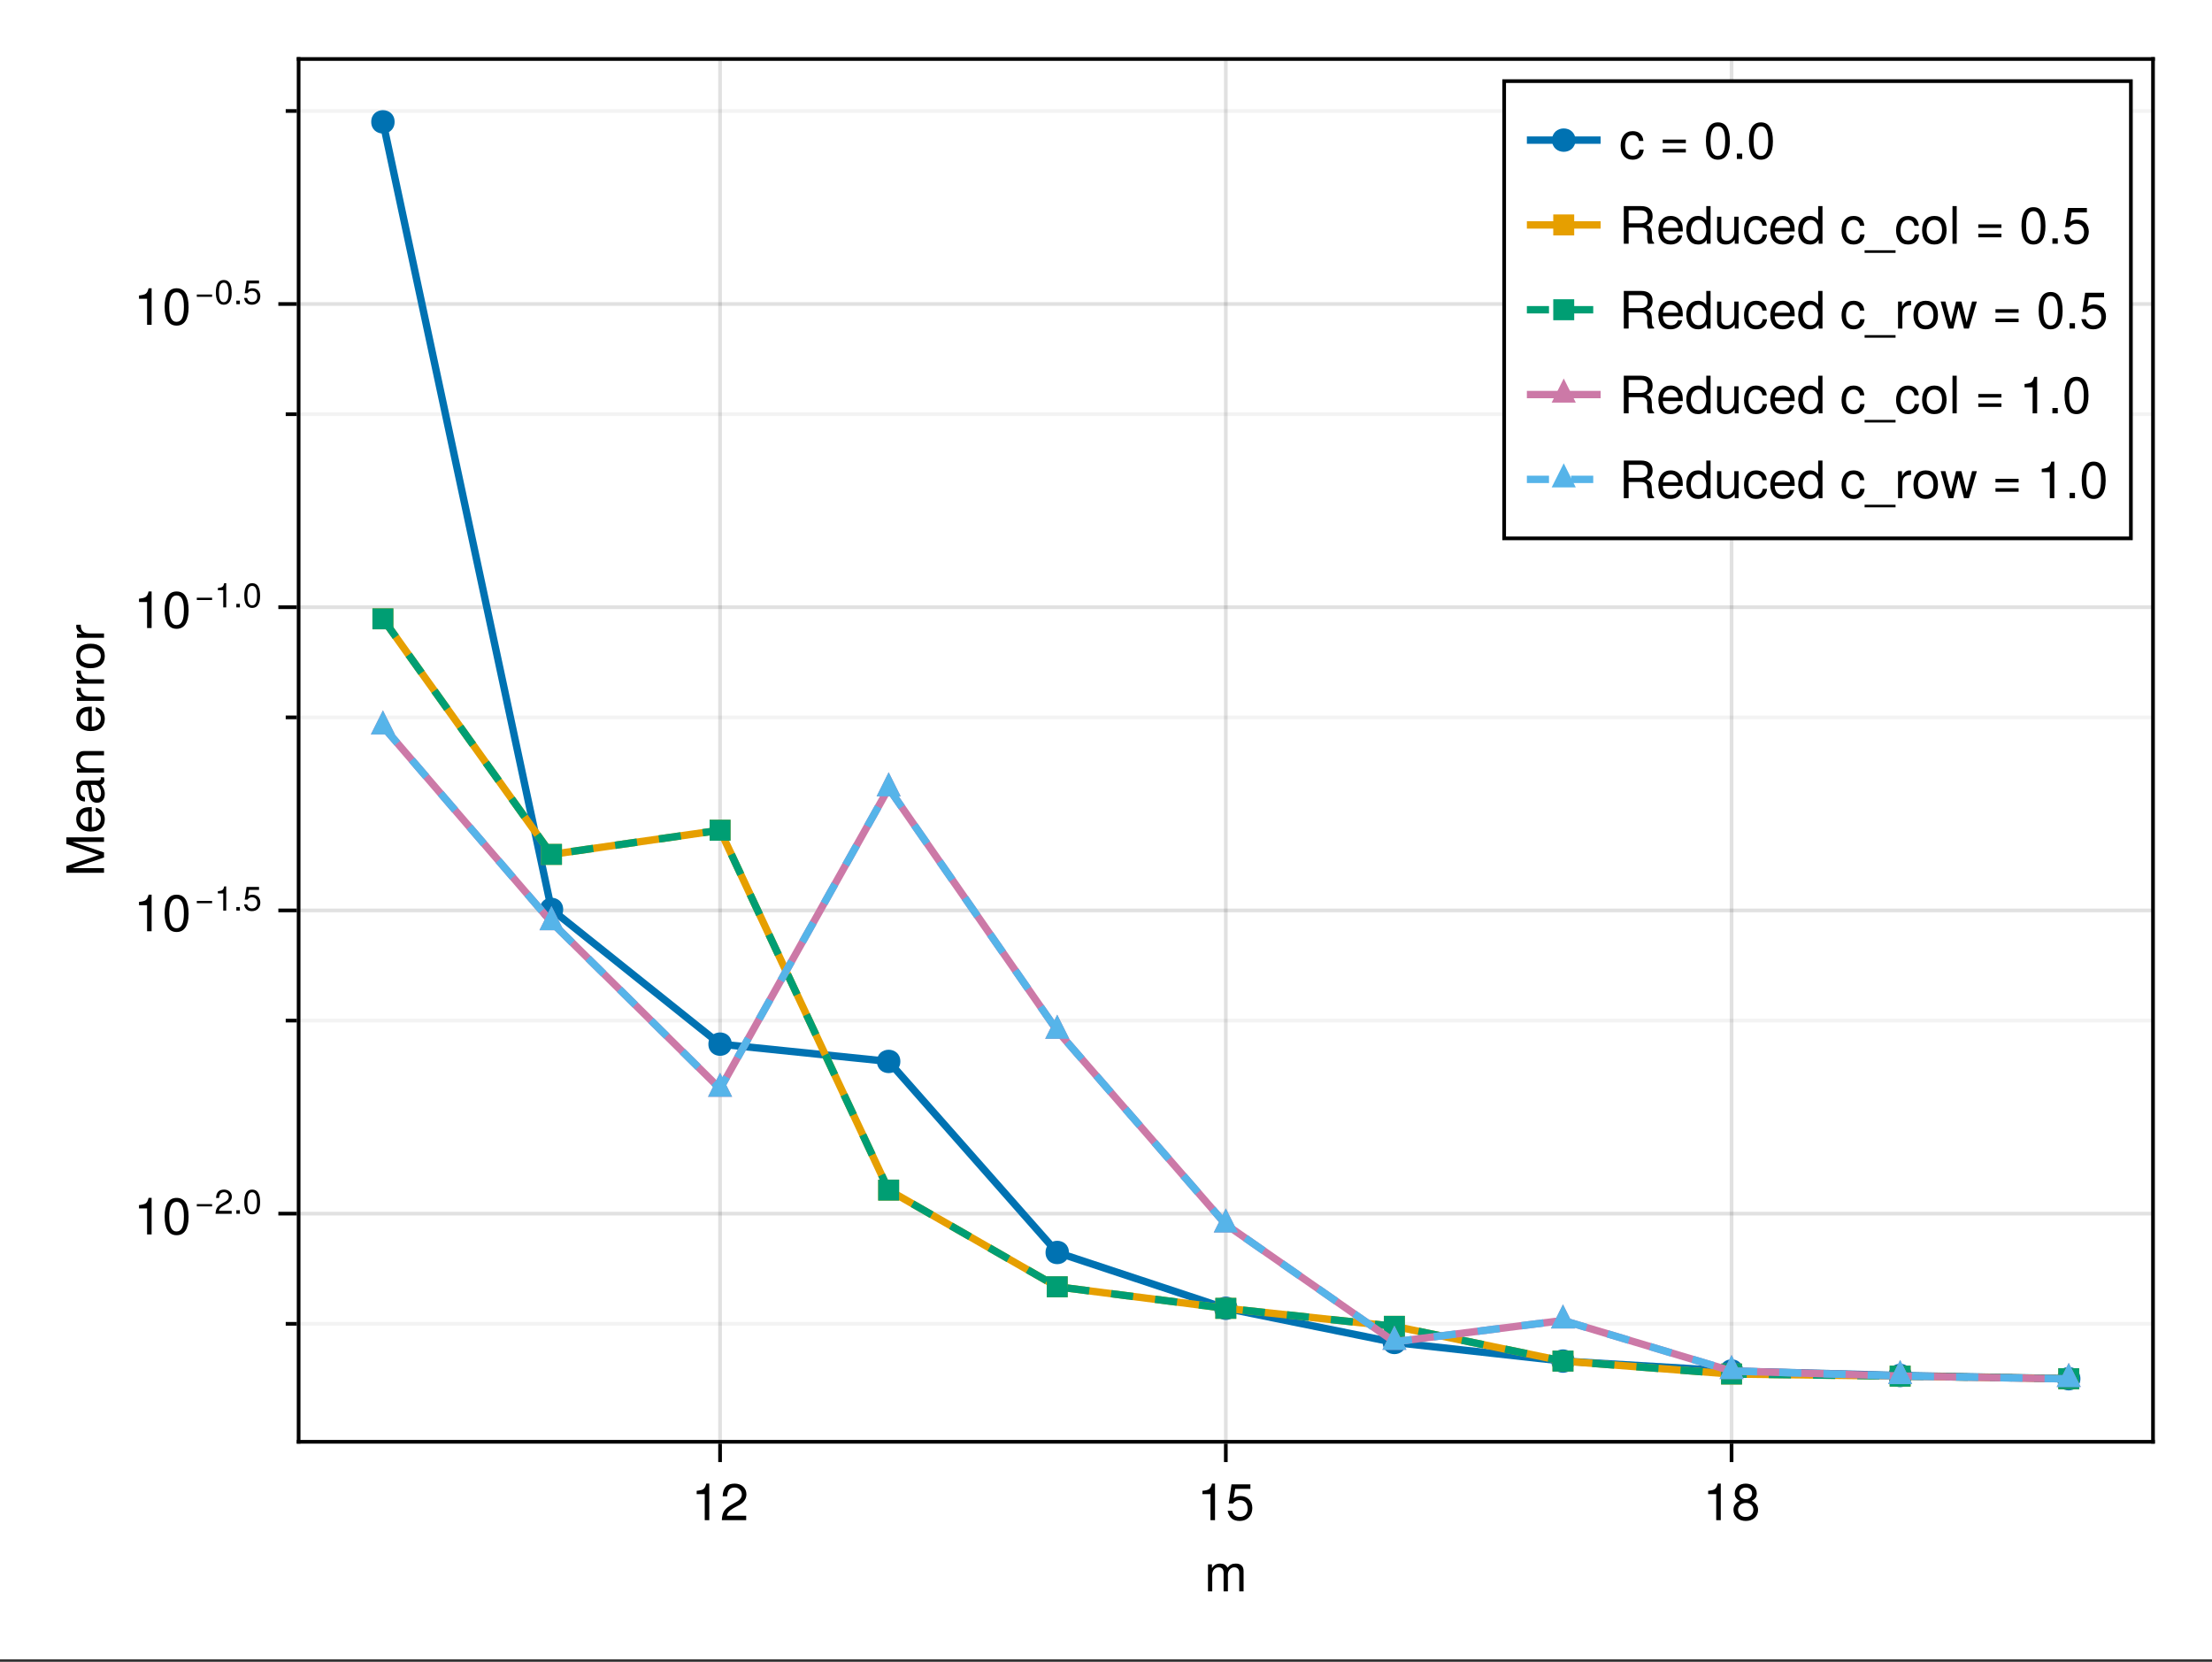 <?xml version="1.0" encoding="UTF-8"?>
<svg xmlns="http://www.w3.org/2000/svg" xmlns:xlink="http://www.w3.org/1999/xlink" width="450" height="338" viewBox="0 0 450 338">
<rect x="0" y="0" width="450" height="338" fill="#333333" stroke="none"/>
<defs>
<g>
<g id="glyph-0-0-a65d0a7f">
<path d="M 7.984 0 C 7.984 0 7.109 0 7.109 0 C 7.109 0 7.109 -3.797 7.109 -3.797 C 7.109 -4.484 6.734 -4.891 6.094 -4.891 C 5.391 -4.891 4.797 -4.25 4.797 -3.453 C 4.797 -3.453 4.797 0 4.797 0 C 4.797 0 3.922 0 3.922 0 C 3.922 0 3.922 -3.797 3.922 -3.797 C 3.922 -4.5 3.562 -4.891 2.906 -4.891 C 2.188 -4.891 1.609 -4.25 1.609 -3.453 C 1.609 -3.453 1.609 0 1.609 0 C 1.609 0 0.75 0 0.75 0 C 0.75 0 0.75 -5.5 0.75 -5.5 C 0.75 -5.5 1.547 -5.5 1.547 -5.5 C 1.547 -5.5 1.547 -4.719 1.547 -4.719 C 2.016 -5.391 2.5 -5.656 3.234 -5.656 C 3.953 -5.656 4.391 -5.406 4.719 -4.812 C 5.234 -5.438 5.672 -5.656 6.406 -5.656 C 7.438 -5.656 7.984 -5.109 7.984 -4.125 C 7.984 -4.125 7.984 0 7.984 0 Z M 7.984 0 "/>
</g>
<g id="glyph-0-1-a65d0a7f">
<path d="M 3.641 0 C 3.641 0 2.719 0 2.719 0 C 2.719 0 2.719 -5.297 2.719 -5.297 C 2.719 -5.297 1.078 -5.297 1.078 -5.297 C 1.078 -5.297 1.078 -5.969 1.078 -5.969 C 2.5 -6.141 2.703 -6.297 3.031 -7.438 C 3.031 -7.438 3.641 -7.438 3.641 -7.438 C 3.641 -7.438 3.641 0 3.641 0 Z M 3.641 0 "/>
</g>
<g id="glyph-0-2-a65d0a7f">
<path d="M 5.203 0 C 5.203 0 4.422 0 4.422 0 C 4.422 0 4.422 -0.812 4.422 -0.812 C 3.953 -0.125 3.422 0.156 2.672 0.156 C 1.188 0.156 0.266 -0.938 0.266 -2.797 C 0.266 -4.562 1.203 -5.656 2.641 -5.656 C 3.375 -5.656 3.953 -5.359 4.328 -4.812 C 4.328 -4.812 4.328 -7.656 4.328 -7.656 C 4.328 -7.656 5.203 -7.656 5.203 -7.656 C 5.203 -7.656 5.203 0 5.203 0 Z M 4.328 -2.734 C 4.328 -4 3.734 -4.844 2.781 -4.844 C 1.828 -4.844 1.188 -4.031 1.188 -2.75 C 1.188 -1.469 1.828 -0.656 2.797 -0.656 C 3.719 -0.656 4.328 -1.453 4.328 -2.734 Z M 4.328 -2.734 "/>
</g>
<g id="glyph-1-0-a65d0a7f">
<path d="M 3.641 0 C 3.641 0 2.719 0 2.719 0 C 2.719 0 2.719 -5.297 2.719 -5.297 C 2.719 -5.297 1.078 -5.297 1.078 -5.297 C 1.078 -5.297 1.078 -5.969 1.078 -5.969 C 2.5 -6.141 2.703 -6.297 3.031 -7.438 C 3.031 -7.438 3.641 -7.438 3.641 -7.438 C 3.641 -7.438 3.641 0 3.641 0 Z M 3.641 0 "/>
</g>
<g id="glyph-2-0-a65d0a7f">
<path d="M 5.359 -5.266 C 5.359 -4.344 4.828 -3.562 3.797 -3.016 C 3.797 -3.016 2.734 -2.453 2.734 -2.453 C 1.828 -1.906 1.484 -1.516 1.391 -0.906 C 1.391 -0.906 5.312 -0.906 5.312 -0.906 C 5.312 -0.906 5.312 0 5.312 0 C 5.312 0 0.359 0 0.359 0 C 0.438 -1.641 0.891 -2.344 2.453 -3.219 C 2.453 -3.219 3.406 -3.766 3.406 -3.766 C 4.078 -4.141 4.422 -4.656 4.422 -5.234 C 4.422 -6.031 3.797 -6.641 2.953 -6.641 C 2.031 -6.641 1.516 -6.109 1.453 -4.859 C 1.453 -4.859 0.531 -4.859 0.531 -4.859 C 0.578 -6.672 1.453 -7.438 2.984 -7.438 C 4.391 -7.438 5.359 -6.516 5.359 -5.266 Z M 5.359 -5.266 "/>
</g>
<g id="glyph-2-1-a65d0a7f">
<path d="M 5.391 -2.469 C 5.391 -0.891 4.344 0.156 2.828 0.156 C 1.516 0.156 0.672 -0.438 0.375 -1.906 C 0.375 -1.906 1.297 -1.906 1.297 -1.906 C 1.516 -1.078 2 -0.656 2.812 -0.656 C 3.828 -0.656 4.438 -1.266 4.438 -2.344 C 4.438 -3.438 3.812 -4.078 2.812 -4.078 C 2.234 -4.078 1.875 -3.906 1.453 -3.391 C 1.453 -3.391 0.594 -3.391 0.594 -3.391 C 0.594 -3.391 1.156 -7.281 1.156 -7.281 C 1.156 -7.281 5 -7.281 5 -7.281 C 5 -7.281 5 -6.375 5 -6.375 C 5 -6.375 1.906 -6.375 1.906 -6.375 C 1.906 -6.375 1.609 -4.453 1.609 -4.453 C 2.031 -4.766 2.453 -4.906 2.984 -4.906 C 4.406 -4.906 5.391 -3.938 5.391 -2.469 Z M 5.391 -2.469 "/>
</g>
<g id="glyph-2-2-a65d0a7f">
<path d="M 7.125 0 C 7.125 0 5.938 0 5.938 0 C 5.812 -0.312 5.719 -0.781 5.719 -1.25 C 5.719 -1.25 5.734 -1.938 5.734 -1.938 C 5.75 -2.875 5.328 -3.297 4.469 -3.297 C 4.469 -3.297 1.953 -3.297 1.953 -3.297 C 1.953 -3.297 1.953 0 1.953 0 C 1.953 0 0.969 0 0.969 0 C 0.969 0 0.969 -7.656 0.969 -7.656 C 0.969 -7.656 4.5 -7.656 4.5 -7.656 C 6 -7.656 6.828 -6.938 6.828 -5.609 C 6.828 -4.734 6.484 -4.203 5.625 -3.781 C 6.453 -3.422 6.641 -3.047 6.672 -1.781 C 6.672 -0.766 6.766 -0.5 7.125 -0.234 C 7.125 -0.234 7.125 0 7.125 0 Z M 5.812 -5.469 C 5.812 -6.328 5.406 -6.797 4.312 -6.797 C 4.312 -6.797 1.953 -6.797 1.953 -6.797 C 1.953 -6.797 1.953 -4.156 1.953 -4.156 C 1.953 -4.156 4.312 -4.156 4.312 -4.156 C 5.359 -4.156 5.812 -4.562 5.812 -5.469 Z M 5.812 -5.469 "/>
</g>
<g id="glyph-2-3-a65d0a7f">
<path d="M 5.062 0 C 5.062 0 4.281 0 4.281 0 C 4.281 0 4.281 -0.844 4.281 -0.844 C 3.766 -0.125 3.25 0.156 2.438 0.156 C 1.359 0.156 0.688 -0.438 0.688 -1.344 C 0.688 -1.344 0.688 -5.5 0.688 -5.5 C 0.688 -5.5 1.547 -5.5 1.547 -5.5 C 1.547 -5.5 1.547 -1.688 1.547 -1.688 C 1.547 -1.031 2 -0.609 2.688 -0.609 C 3.594 -0.609 4.188 -1.344 4.188 -2.469 C 4.188 -2.469 4.188 -5.5 4.188 -5.5 C 4.188 -5.5 5.062 -5.5 5.062 -5.5 C 5.062 -5.5 5.062 0 5.062 0 Z M 5.062 0 "/>
</g>
<g id="glyph-2-4-a65d0a7f">
</g>
<g id="glyph-2-5-a65d0a7f">
<path d="M 5.016 -1.891 C 4.906 -0.625 4.078 0.156 2.766 0.156 C 1.266 0.156 0.328 -0.922 0.328 -2.703 C 0.328 -4.531 1.297 -5.656 2.766 -5.656 C 4 -5.656 4.844 -5 4.953 -3.656 C 4.953 -3.656 4.062 -3.656 4.062 -3.656 C 3.953 -4.422 3.5 -4.844 2.766 -4.844 C 1.812 -4.844 1.234 -4.078 1.234 -2.703 C 1.234 -1.391 1.812 -0.656 2.781 -0.656 C 3.531 -0.656 3.984 -1.016 4.125 -1.891 C 4.125 -1.891 5.016 -1.891 5.016 -1.891 Z M 5.016 -1.891 "/>
</g>
<g id="glyph-2-6-a65d0a7f">
<path d="M 6.062 1.859 C 6.062 1.859 -0.234 1.859 -0.234 1.859 C -0.234 1.859 -0.234 1.328 -0.234 1.328 C -0.234 1.328 6.062 1.328 6.062 1.328 C 6.062 1.328 6.062 1.859 6.062 1.859 Z M 6.062 1.859 "/>
</g>
<g id="glyph-2-7-a65d0a7f">
<path d="M 5.359 -2.703 C 5.359 -0.906 4.406 0.156 2.859 0.156 C 1.297 0.156 0.375 -0.906 0.375 -2.75 C 0.375 -4.594 1.312 -5.656 2.859 -5.656 C 4.438 -5.656 5.359 -4.609 5.359 -2.703 Z M 4.438 -2.719 C 4.438 -4.078 3.859 -4.844 2.859 -4.844 C 1.891 -4.844 1.297 -4.078 1.297 -2.75 C 1.297 -1.422 1.891 -0.656 2.859 -0.656 C 3.828 -0.656 4.438 -1.422 4.438 -2.719 Z M 4.438 -2.719 "/>
</g>
<g id="glyph-2-8-a65d0a7f">
<path d="M 1.578 0 C 1.578 0 0.719 0 0.719 0 C 0.719 0 0.719 -7.656 0.719 -7.656 C 0.719 -7.656 1.578 -7.656 1.578 -7.656 C 1.578 -7.656 1.578 0 1.578 0 Z M 1.578 0 "/>
</g>
<g id="glyph-2-9-a65d0a7f">
<path d="M 5.422 -3.219 C 5.422 -3.219 0.719 -3.219 0.719 -3.219 C 0.719 -3.219 0.719 -3.938 0.719 -3.938 C 0.719 -3.938 5.422 -3.938 5.422 -3.938 C 5.422 -3.938 5.422 -3.219 5.422 -3.219 Z M 5.422 -1.312 C 5.422 -1.312 0.719 -1.312 0.719 -1.312 C 0.719 -1.312 0.719 -2.031 0.719 -2.031 C 0.719 -2.031 5.422 -2.031 5.422 -2.031 C 5.422 -2.031 5.422 -1.312 5.422 -1.312 Z M 5.422 -1.312 "/>
</g>
<g id="glyph-2-10-a65d0a7f">
<path d="M 5.328 -3.578 C 5.328 -1.141 4.469 0.156 2.891 0.156 C 1.297 0.156 0.453 -1.141 0.453 -3.641 C 0.453 -6.141 1.281 -7.438 2.891 -7.438 C 4.5 -7.438 5.328 -6.156 5.328 -3.578 Z M 4.375 -3.672 C 4.375 -5.656 3.891 -6.625 2.891 -6.625 C 1.891 -6.625 1.391 -5.672 1.391 -3.641 C 1.391 -1.594 1.891 -0.609 2.859 -0.609 C 3.891 -0.609 4.375 -1.547 4.375 -3.672 Z M 4.375 -3.672 "/>
</g>
<g id="glyph-2-11-a65d0a7f">
<path d="M 2 0 C 2 0 0.906 0 0.906 0 C 0.906 0 0.906 -1.094 0.906 -1.094 C 0.906 -1.094 2 -1.094 2 -1.094 C 2 -1.094 2 0 2 0 Z M 2 0 "/>
</g>
<g id="glyph-2-12-a65d0a7f">
<path d="M 3.641 0 C 3.641 0 2.719 0 2.719 0 C 2.719 0 2.719 -5.297 2.719 -5.297 C 2.719 -5.297 1.078 -5.297 1.078 -5.297 C 1.078 -5.297 1.078 -5.969 1.078 -5.969 C 2.5 -6.141 2.703 -6.297 3.031 -7.438 C 3.031 -7.438 3.641 -7.438 3.641 -7.438 C 3.641 -7.438 3.641 0 3.641 0 Z M 3.641 0 "/>
</g>
<g id="glyph-3-0-a65d0a7f">
<path d="M 5.391 -2.094 C 5.391 -0.75 4.359 0.156 2.891 0.156 C 1.422 0.156 0.391 -0.75 0.391 -2.109 C 0.391 -2.922 0.812 -3.5 1.656 -3.922 C 0.906 -4.391 0.656 -4.766 0.656 -5.453 C 0.656 -6.625 1.578 -7.438 2.891 -7.438 C 4.203 -7.438 5.125 -6.625 5.125 -5.453 C 5.125 -4.75 4.875 -4.375 4.109 -3.922 C 4.969 -3.5 5.391 -2.922 5.391 -2.094 Z M 4.172 -5.438 C 4.172 -6.156 3.672 -6.625 2.891 -6.625 C 2.109 -6.625 1.594 -6.156 1.594 -5.453 C 1.594 -4.75 2.109 -4.281 2.891 -4.281 C 3.672 -4.281 4.172 -4.75 4.172 -5.438 Z M 4.438 -2.094 C 4.438 -2.969 3.812 -3.5 2.891 -3.5 C 1.969 -3.5 1.328 -2.969 1.328 -2.094 C 1.328 -1.219 1.969 -0.656 2.859 -0.656 C 3.812 -0.656 4.438 -1.203 4.438 -2.094 Z M 4.438 -2.094 "/>
</g>
<g id="glyph-3-1-a65d0a7f">
<path d="M 5.391 -2.5 C 5.391 -2.5 1.328 -2.5 1.328 -2.5 C 1.359 -1.234 2.031 -0.656 2.953 -0.656 C 3.656 -0.656 4.141 -0.938 4.391 -1.672 C 4.391 -1.672 5.266 -1.672 5.266 -1.672 C 5.047 -0.562 4.172 0.156 2.922 0.156 C 1.375 0.156 0.422 -0.906 0.422 -2.719 C 0.422 -4.531 1.406 -5.656 2.938 -5.656 C 3.969 -5.656 4.812 -5.109 5.172 -4.203 C 5.328 -3.797 5.391 -3.297 5.391 -2.5 Z M 4.453 -3.281 C 4.453 -4.141 3.797 -4.844 2.922 -4.844 C 2.047 -4.844 1.422 -4.188 1.359 -3.219 C 1.359 -3.219 4.438 -3.219 4.438 -3.219 C 4.453 -3.234 4.453 -3.281 4.453 -3.281 Z M 4.453 -3.281 "/>
</g>
<g id="glyph-3-2-a65d0a7f">
<path d="M 5.016 -1.891 C 4.906 -0.625 4.078 0.156 2.766 0.156 C 1.266 0.156 0.328 -0.922 0.328 -2.703 C 0.328 -4.531 1.297 -5.656 2.766 -5.656 C 4 -5.656 4.844 -5 4.953 -3.656 C 4.953 -3.656 4.062 -3.656 4.062 -3.656 C 3.953 -4.422 3.5 -4.844 2.766 -4.844 C 1.812 -4.844 1.234 -4.078 1.234 -2.703 C 1.234 -1.391 1.812 -0.656 2.781 -0.656 C 3.531 -0.656 3.984 -1.016 4.125 -1.891 C 4.125 -1.891 5.016 -1.891 5.016 -1.891 Z M 5.016 -1.891 "/>
</g>
<g id="glyph-4-0-a65d0a7f">
<path d="M 0 -7.984 C 0 -7.984 0 -7.062 0 -7.062 C 0 -7.062 -6.422 -7.062 -6.422 -7.062 C -6.422 -7.062 0 -4.906 0 -4.906 C 0 -4.906 0 -3.891 0 -3.891 C 0 -3.891 -6.422 -1.719 -6.422 -1.719 C -6.422 -1.719 0 -1.719 0 -1.719 C 0 -1.719 0 -0.781 0 -0.781 C 0 -0.781 -7.656 -0.781 -7.656 -0.781 C -7.656 -0.781 -7.656 -2.141 -7.656 -2.141 C -7.656 -2.141 -0.984 -4.406 -0.984 -4.406 C -0.984 -4.406 -7.656 -6.641 -7.656 -6.641 C -7.656 -6.641 -7.656 -7.984 -7.656 -7.984 C -7.656 -7.984 0 -7.984 0 -7.984 Z M 0 -7.984 "/>
</g>
<g id="glyph-4-1-a65d0a7f">
<path d="M -2.703 -5.359 C -0.906 -5.359 0.156 -4.406 0.156 -2.859 C 0.156 -1.297 -0.906 -0.375 -2.75 -0.375 C -4.594 -0.375 -5.656 -1.312 -5.656 -2.859 C -5.656 -4.438 -4.609 -5.359 -2.703 -5.359 Z M -2.719 -4.438 C -4.078 -4.438 -4.844 -3.859 -4.844 -2.859 C -4.844 -1.891 -4.078 -1.297 -2.75 -1.297 C -1.422 -1.297 -0.656 -1.891 -0.656 -2.859 C -0.656 -3.828 -1.422 -4.438 -2.719 -4.438 Z M -2.719 -4.438 "/>
</g>
<g id="glyph-5-0-a65d0a7f">
<path d="M -2.5 -5.391 C -2.5 -5.391 -2.5 -1.328 -2.5 -1.328 C -1.234 -1.359 -0.656 -2.031 -0.656 -2.953 C -0.656 -3.656 -0.938 -4.141 -1.672 -4.391 C -1.672 -4.391 -1.672 -5.266 -1.672 -5.266 C -0.562 -5.047 0.156 -4.172 0.156 -2.922 C 0.156 -1.375 -0.906 -0.422 -2.719 -0.422 C -4.531 -0.422 -5.656 -1.406 -5.656 -2.938 C -5.656 -3.969 -5.109 -4.812 -4.203 -5.172 C -3.797 -5.328 -3.297 -5.391 -2.5 -5.391 Z M -3.281 -4.453 C -4.141 -4.453 -4.844 -3.797 -4.844 -2.922 C -4.844 -2.047 -4.188 -1.422 -3.219 -1.359 C -3.219 -1.359 -3.219 -4.438 -3.219 -4.438 C -3.234 -4.453 -3.281 -4.453 -3.281 -4.453 Z M -3.281 -4.453 "/>
</g>
<g id="glyph-5-1-a65d0a7f">
<path d="M -0.016 -5.625 C 0.047 -5.328 0.078 -5.203 0.078 -5.016 C 0.078 -4.594 -0.234 -4.203 -0.656 -4.109 C -0.141 -3.641 0.156 -2.953 0.156 -2.25 C 0.156 -1.141 -0.438 -0.438 -1.422 -0.438 C -2.094 -0.438 -2.594 -0.766 -2.859 -1.406 C -3 -1.75 -3.031 -1.938 -3.188 -3.172 C -3.281 -3.859 -3.438 -4.078 -3.797 -4.078 C -3.797 -4.078 -4.031 -4.078 -4.031 -4.078 C -4.562 -4.078 -4.844 -3.641 -4.844 -2.859 C -4.844 -2.031 -4.547 -1.641 -3.875 -1.562 C -3.875 -1.562 -3.875 -0.688 -3.875 -0.688 C -5.141 -0.734 -5.656 -1.547 -5.656 -2.891 C -5.656 -4.234 -5.141 -4.953 -4.156 -4.953 C -4.156 -4.953 -1.094 -4.953 -1.094 -4.953 C -0.812 -4.953 -0.656 -5.125 -0.656 -5.422 C -0.656 -5.484 -0.656 -5.516 -0.688 -5.625 C -0.688 -5.625 -0.016 -5.625 -0.016 -5.625 Z M -1.906 -4.078 C -1.906 -4.078 -2.719 -4.078 -2.719 -4.078 C -2.578 -3.797 -2.547 -3.594 -2.422 -2.672 C -2.281 -1.75 -2.031 -1.359 -1.453 -1.359 C -0.844 -1.359 -0.609 -1.75 -0.609 -2.438 C -0.609 -3.281 -1.109 -4.078 -1.906 -4.078 Z M -1.906 -4.078 "/>
</g>
<g id="glyph-5-2-a65d0a7f">
<path d="M -4.734 -3.375 C -4.719 -2.016 -4.094 -1.609 -2.859 -1.609 C -2.859 -1.609 0 -1.609 0 -1.609 C 0 -1.609 0 -0.734 0 -0.734 C 0 -0.734 -5.5 -0.734 -5.5 -0.734 C -5.5 -0.734 -5.5 -1.531 -5.5 -1.531 C -5.5 -1.531 -4.5 -1.531 -4.5 -1.531 C -5.328 -2.031 -5.656 -2.469 -5.656 -3.031 C -5.656 -3.156 -5.656 -3.219 -5.625 -3.375 C -5.625 -3.375 -4.734 -3.375 -4.734 -3.375 Z M -4.734 -3.375 "/>
</g>
<g id="glyph-6-0-a65d0a7f">
<path d="M 0 -5.109 C 0 -5.109 0 -4.234 0 -4.234 C 0 -4.234 -3.812 -4.234 -3.812 -4.234 C -4.469 -4.234 -4.891 -3.797 -4.891 -3.109 C -4.891 -2.219 -4.156 -1.609 -3.031 -1.609 C -3.031 -1.609 0 -1.609 0 -1.609 C 0 -1.609 0 -0.734 0 -0.734 C 0 -0.734 -5.5 -0.734 -5.5 -0.734 C -5.5 -0.734 -5.5 -1.547 -5.5 -1.547 C -5.5 -1.547 -4.578 -1.547 -4.578 -1.547 C -5.344 -2.031 -5.656 -2.547 -5.656 -3.375 C -5.656 -4.438 -5.078 -5.109 -4.156 -5.109 C -4.156 -5.109 0 -5.109 0 -5.109 Z M 0 -5.109 "/>
</g>
<g id="glyph-6-1-a65d0a7f">
</g>
<g id="glyph-6-2-a65d0a7f">
<path d="M -4.734 -3.375 C -4.719 -2.016 -4.094 -1.609 -2.859 -1.609 C -2.859 -1.609 0 -1.609 0 -1.609 C 0 -1.609 0 -0.734 0 -0.734 C 0 -0.734 -5.5 -0.734 -5.5 -0.734 C -5.5 -0.734 -5.5 -1.531 -5.5 -1.531 C -5.5 -1.531 -4.5 -1.531 -4.5 -1.531 C -5.328 -2.031 -5.656 -2.469 -5.656 -3.031 C -5.656 -3.156 -5.656 -3.219 -5.625 -3.375 C -5.625 -3.375 -4.734 -3.375 -4.734 -3.375 Z M -4.734 -3.375 "/>
</g>
<g id="glyph-7-0-a65d0a7f">
<path d="M 3.641 0 C 3.641 0 2.719 0 2.719 0 C 2.719 0 2.719 -5.297 2.719 -5.297 C 2.719 -5.297 1.078 -5.297 1.078 -5.297 C 1.078 -5.297 1.078 -5.969 1.078 -5.969 C 2.5 -6.141 2.703 -6.297 3.031 -7.438 C 3.031 -7.438 3.641 -7.438 3.641 -7.438 C 3.641 -7.438 3.641 0 3.641 0 Z M 3.641 0 "/>
</g>
<g id="glyph-7-1-a65d0a7f">
<path d="M 5.328 -3.578 C 5.328 -1.141 4.469 0.156 2.891 0.156 C 1.297 0.156 0.453 -1.141 0.453 -3.641 C 0.453 -6.141 1.281 -7.438 2.891 -7.438 C 4.5 -7.438 5.328 -6.156 5.328 -3.578 Z M 4.375 -3.672 C 4.375 -5.656 3.891 -6.625 2.891 -6.625 C 1.891 -6.625 1.391 -5.672 1.391 -3.641 C 1.391 -1.594 1.891 -0.609 2.859 -0.609 C 3.891 -0.609 4.375 -1.547 4.375 -3.672 Z M 4.375 -3.672 "/>
</g>
<g id="glyph-8-0-a65d0a7f">
<path d="M 3.578 -1.5 C 3.578 -1.5 0.469 -1.5 0.469 -1.5 C 0.469 -1.5 0.469 -1.969 0.469 -1.969 C 0.469 -1.969 3.578 -1.969 3.578 -1.969 C 3.578 -1.969 3.578 -1.5 3.578 -1.5 Z M 3.578 -1.5 "/>
</g>
<g id="glyph-8-1-a65d0a7f">
<path d="M 3.547 -3.469 C 3.547 -2.875 3.188 -2.359 2.5 -1.984 C 2.5 -1.984 1.812 -1.609 1.812 -1.609 C 1.203 -1.266 0.984 -1 0.922 -0.609 C 0.922 -0.609 3.516 -0.609 3.516 -0.609 C 3.516 -0.609 3.516 0 3.516 0 C 3.516 0 0.234 0 0.234 0 C 0.297 -1.078 0.594 -1.547 1.609 -2.125 C 1.609 -2.125 2.25 -2.484 2.25 -2.484 C 2.688 -2.734 2.922 -3.078 2.922 -3.469 C 2.922 -3.984 2.5 -4.391 1.953 -4.391 C 1.344 -4.391 1 -4.031 0.953 -3.219 C 0.953 -3.219 0.344 -3.219 0.344 -3.219 C 0.375 -4.406 0.969 -4.922 1.969 -4.922 C 2.906 -4.922 3.547 -4.312 3.547 -3.469 Z M 3.547 -3.469 "/>
</g>
<g id="glyph-9-0-a65d0a7f">
<path d="M 1.328 0 C 1.328 0 0.609 0 0.609 0 C 0.609 0 0.609 -0.719 0.609 -0.719 C 0.609 -0.719 1.328 -0.719 1.328 -0.719 C 1.328 -0.719 1.328 0 1.328 0 Z M 1.328 0 "/>
</g>
<g id="glyph-10-0-a65d0a7f">
<path d="M 3.516 -2.359 C 3.516 -0.75 2.953 0.109 1.906 0.109 C 0.859 0.109 0.297 -0.75 0.297 -2.406 C 0.297 -4.062 0.844 -4.922 1.906 -4.922 C 2.969 -4.922 3.516 -4.078 3.516 -2.359 Z M 2.891 -2.422 C 2.891 -3.734 2.562 -4.375 1.906 -4.375 C 1.25 -4.375 0.922 -3.75 0.922 -2.406 C 0.922 -1.047 1.25 -0.406 1.891 -0.406 C 2.578 -0.406 2.891 -1.031 2.891 -2.422 Z M 2.891 -2.422 "/>
</g>
<g id="glyph-11-0-a65d0a7f">
<path d="M 3.578 -1.5 C 3.578 -1.5 0.469 -1.5 0.469 -1.5 C 0.469 -1.5 0.469 -1.969 0.469 -1.969 C 0.469 -1.969 3.578 -1.969 3.578 -1.969 C 3.578 -1.969 3.578 -1.5 3.578 -1.5 Z M 3.578 -1.5 "/>
</g>
<g id="glyph-11-1-a65d0a7f">
<path d="M 2.406 0 C 2.406 0 1.797 0 1.797 0 C 1.797 0 1.797 -3.5 1.797 -3.5 C 1.797 -3.5 0.703 -3.5 0.703 -3.5 C 0.703 -3.5 0.703 -3.938 0.703 -3.938 C 1.656 -4.062 1.797 -4.156 2 -4.922 C 2 -4.922 2.406 -4.922 2.406 -4.922 C 2.406 -4.922 2.406 0 2.406 0 Z M 2.406 0 "/>
</g>
<g id="glyph-12-0-a65d0a7f">
<path d="M 1.328 0 C 1.328 0 0.609 0 0.609 0 C 0.609 0 0.609 -0.719 0.609 -0.719 C 0.609 -0.719 1.328 -0.719 1.328 -0.719 C 1.328 -0.719 1.328 0 1.328 0 Z M 1.328 0 "/>
</g>
<g id="glyph-13-0-a65d0a7f">
<path d="M 3.562 -1.625 C 3.562 -0.594 2.859 0.109 1.875 0.109 C 1 0.109 0.438 -0.281 0.25 -1.266 C 0.25 -1.266 0.859 -1.266 0.859 -1.266 C 1 -0.703 1.328 -0.438 1.859 -0.438 C 2.531 -0.438 2.938 -0.844 2.938 -1.547 C 2.938 -2.281 2.516 -2.703 1.859 -2.703 C 1.484 -2.703 1.234 -2.578 0.953 -2.234 C 0.953 -2.234 0.391 -2.234 0.391 -2.234 C 0.391 -2.234 0.766 -4.812 0.766 -4.812 C 0.766 -4.812 3.297 -4.812 3.297 -4.812 C 3.297 -4.812 3.297 -4.219 3.297 -4.219 C 3.297 -4.219 1.25 -4.219 1.25 -4.219 C 1.25 -4.219 1.062 -2.938 1.062 -2.938 C 1.344 -3.156 1.625 -3.234 1.969 -3.234 C 2.906 -3.234 3.562 -2.609 3.562 -1.625 Z M 3.562 -1.625 "/>
</g>
<g id="glyph-13-1-a65d0a7f">
<path d="M 3.516 -2.359 C 3.516 -0.75 2.953 0.109 1.906 0.109 C 0.859 0.109 0.297 -0.75 0.297 -2.406 C 0.297 -4.062 0.844 -4.922 1.906 -4.922 C 2.969 -4.922 3.516 -4.078 3.516 -2.359 Z M 2.891 -2.422 C 2.891 -3.734 2.562 -4.375 1.906 -4.375 C 1.25 -4.375 0.922 -3.75 0.922 -2.406 C 0.922 -1.047 1.25 -0.406 1.891 -0.406 C 2.578 -0.406 2.891 -1.031 2.891 -2.422 Z M 2.891 -2.422 "/>
</g>
<g id="glyph-14-0-a65d0a7f">
<path d="M 3.578 -1.5 C 3.578 -1.5 0.469 -1.5 0.469 -1.5 C 0.469 -1.5 0.469 -1.969 0.469 -1.969 C 0.469 -1.969 3.578 -1.969 3.578 -1.969 C 3.578 -1.969 3.578 -1.5 3.578 -1.5 Z M 3.578 -1.5 "/>
</g>
<g id="glyph-14-1-a65d0a7f">
<path d="M 3.516 -2.359 C 3.516 -0.75 2.953 0.109 1.906 0.109 C 0.859 0.109 0.297 -0.75 0.297 -2.406 C 0.297 -4.062 0.844 -4.922 1.906 -4.922 C 2.969 -4.922 3.516 -4.078 3.516 -2.359 Z M 2.891 -2.422 C 2.891 -3.734 2.562 -4.375 1.906 -4.375 C 1.25 -4.375 0.922 -3.75 0.922 -2.406 C 0.922 -1.047 1.25 -0.406 1.891 -0.406 C 2.578 -0.406 2.891 -1.031 2.891 -2.422 Z M 2.891 -2.422 "/>
</g>
<g id="glyph-15-0-a65d0a7f">
<path d="M 1.328 0 C 1.328 0 0.609 0 0.609 0 C 0.609 0 0.609 -0.719 0.609 -0.719 C 0.609 -0.719 1.328 -0.719 1.328 -0.719 C 1.328 -0.719 1.328 0 1.328 0 Z M 1.328 0 "/>
</g>
<g id="glyph-16-0-a65d0a7f">
<path d="M 3.562 -1.625 C 3.562 -0.594 2.859 0.109 1.875 0.109 C 1 0.109 0.438 -0.281 0.25 -1.266 C 0.25 -1.266 0.859 -1.266 0.859 -1.266 C 1 -0.703 1.328 -0.438 1.859 -0.438 C 2.531 -0.438 2.938 -0.844 2.938 -1.547 C 2.938 -2.281 2.516 -2.703 1.859 -2.703 C 1.484 -2.703 1.234 -2.578 0.953 -2.234 C 0.953 -2.234 0.391 -2.234 0.391 -2.234 C 0.391 -2.234 0.766 -4.812 0.766 -4.812 C 0.766 -4.812 3.297 -4.812 3.297 -4.812 C 3.297 -4.812 3.297 -4.219 3.297 -4.219 C 3.297 -4.219 1.25 -4.219 1.25 -4.219 C 1.25 -4.219 1.062 -2.938 1.062 -2.938 C 1.344 -3.156 1.625 -3.234 1.969 -3.234 C 2.906 -3.234 3.562 -2.609 3.562 -1.625 Z M 3.562 -1.625 "/>
</g>
<g id="glyph-17-0-a65d0a7f">
<path d="M 5.016 -1.891 C 4.906 -0.625 4.078 0.156 2.766 0.156 C 1.266 0.156 0.328 -0.922 0.328 -2.703 C 0.328 -4.531 1.297 -5.656 2.766 -5.656 C 4 -5.656 4.844 -5 4.953 -3.656 C 4.953 -3.656 4.062 -3.656 4.062 -3.656 C 3.953 -4.422 3.5 -4.844 2.766 -4.844 C 1.812 -4.844 1.234 -4.078 1.234 -2.703 C 1.234 -1.391 1.812 -0.656 2.781 -0.656 C 3.531 -0.656 3.984 -1.016 4.125 -1.891 C 4.125 -1.891 5.016 -1.891 5.016 -1.891 Z M 5.016 -1.891 "/>
</g>
<g id="glyph-17-1-a65d0a7f">
<path d="M 5.328 -3.578 C 5.328 -1.141 4.469 0.156 2.891 0.156 C 1.297 0.156 0.453 -1.141 0.453 -3.641 C 0.453 -6.141 1.281 -7.438 2.891 -7.438 C 4.5 -7.438 5.328 -6.156 5.328 -3.578 Z M 4.375 -3.672 C 4.375 -5.656 3.891 -6.625 2.891 -6.625 C 1.891 -6.625 1.391 -5.672 1.391 -3.641 C 1.391 -1.594 1.891 -0.609 2.859 -0.609 C 3.891 -0.609 4.375 -1.547 4.375 -3.672 Z M 4.375 -3.672 "/>
</g>
<g id="glyph-18-0-a65d0a7f">
</g>
<g id="glyph-18-1-a65d0a7f">
<path d="M 5.422 -3.219 C 5.422 -3.219 0.719 -3.219 0.719 -3.219 C 0.719 -3.219 0.719 -3.938 0.719 -3.938 C 0.719 -3.938 5.422 -3.938 5.422 -3.938 C 5.422 -3.938 5.422 -3.219 5.422 -3.219 Z M 5.422 -1.312 C 5.422 -1.312 0.719 -1.312 0.719 -1.312 C 0.719 -1.312 0.719 -2.031 0.719 -2.031 C 0.719 -2.031 5.422 -2.031 5.422 -2.031 C 5.422 -2.031 5.422 -1.312 5.422 -1.312 Z M 5.422 -1.312 "/>
</g>
<g id="glyph-18-2-a65d0a7f">
<path d="M 2 0 C 2 0 0.906 0 0.906 0 C 0.906 0 0.906 -1.094 0.906 -1.094 C 0.906 -1.094 2 -1.094 2 -1.094 C 2 -1.094 2 0 2 0 Z M 2 0 "/>
</g>
<g id="glyph-18-3-a65d0a7f">
<path d="M 5.328 -3.578 C 5.328 -1.141 4.469 0.156 2.891 0.156 C 1.297 0.156 0.453 -1.141 0.453 -3.641 C 0.453 -6.141 1.281 -7.438 2.891 -7.438 C 4.5 -7.438 5.328 -6.156 5.328 -3.578 Z M 4.375 -3.672 C 4.375 -5.656 3.891 -6.625 2.891 -6.625 C 1.891 -6.625 1.391 -5.672 1.391 -3.641 C 1.391 -1.594 1.891 -0.609 2.859 -0.609 C 3.891 -0.609 4.375 -1.547 4.375 -3.672 Z M 4.375 -3.672 "/>
</g>
<g id="glyph-19-0-a65d0a7f">
</g>
<g id="glyph-20-0-a65d0a7f">
<path d="M 5.391 -2.469 C 5.391 -0.891 4.344 0.156 2.828 0.156 C 1.516 0.156 0.672 -0.438 0.375 -1.906 C 0.375 -1.906 1.297 -1.906 1.297 -1.906 C 1.516 -1.078 2 -0.656 2.812 -0.656 C 3.828 -0.656 4.438 -1.266 4.438 -2.344 C 4.438 -3.438 3.812 -4.078 2.812 -4.078 C 2.234 -4.078 1.875 -3.906 1.453 -3.391 C 1.453 -3.391 0.594 -3.391 0.594 -3.391 C 0.594 -3.391 1.156 -7.281 1.156 -7.281 C 1.156 -7.281 5 -7.281 5 -7.281 C 5 -7.281 5 -6.375 5 -6.375 C 5 -6.375 1.906 -6.375 1.906 -6.375 C 1.906 -6.375 1.609 -4.453 1.609 -4.453 C 2.031 -4.766 2.453 -4.906 2.984 -4.906 C 4.406 -4.906 5.391 -3.938 5.391 -2.469 Z M 5.391 -2.469 "/>
</g>
<g id="glyph-20-1-a65d0a7f">
<path d="M 5.328 -3.578 C 5.328 -1.141 4.469 0.156 2.891 0.156 C 1.297 0.156 0.453 -1.141 0.453 -3.641 C 0.453 -6.141 1.281 -7.438 2.891 -7.438 C 4.5 -7.438 5.328 -6.156 5.328 -3.578 Z M 4.375 -3.672 C 4.375 -5.656 3.891 -6.625 2.891 -6.625 C 1.891 -6.625 1.391 -5.672 1.391 -3.641 C 1.391 -1.594 1.891 -0.609 2.859 -0.609 C 3.891 -0.609 4.375 -1.547 4.375 -3.672 Z M 4.375 -3.672 "/>
</g>
<g id="glyph-21-0-a65d0a7f">
<path d="M 7.125 0 C 7.125 0 5.938 0 5.938 0 C 5.812 -0.312 5.719 -0.781 5.719 -1.25 C 5.719 -1.25 5.734 -1.938 5.734 -1.938 C 5.75 -2.875 5.328 -3.297 4.469 -3.297 C 4.469 -3.297 1.953 -3.297 1.953 -3.297 C 1.953 -3.297 1.953 0 1.953 0 C 1.953 0 0.969 0 0.969 0 C 0.969 0 0.969 -7.656 0.969 -7.656 C 0.969 -7.656 4.5 -7.656 4.5 -7.656 C 6 -7.656 6.828 -6.938 6.828 -5.609 C 6.828 -4.734 6.484 -4.203 5.625 -3.781 C 6.453 -3.422 6.641 -3.047 6.672 -1.781 C 6.672 -0.766 6.766 -0.5 7.125 -0.234 C 7.125 -0.234 7.125 0 7.125 0 Z M 5.812 -5.469 C 5.812 -6.328 5.406 -6.797 4.312 -6.797 C 4.312 -6.797 1.953 -6.797 1.953 -6.797 C 1.953 -6.797 1.953 -4.156 1.953 -4.156 C 1.953 -4.156 4.312 -4.156 4.312 -4.156 C 5.359 -4.156 5.812 -4.562 5.812 -5.469 Z M 5.812 -5.469 "/>
</g>
<g id="glyph-21-1-a65d0a7f">
<path d="M 5.391 -2.5 C 5.391 -2.5 1.328 -2.5 1.328 -2.5 C 1.359 -1.234 2.031 -0.656 2.953 -0.656 C 3.656 -0.656 4.141 -0.938 4.391 -1.672 C 4.391 -1.672 5.266 -1.672 5.266 -1.672 C 5.047 -0.562 4.172 0.156 2.922 0.156 C 1.375 0.156 0.422 -0.906 0.422 -2.719 C 0.422 -4.531 1.406 -5.656 2.938 -5.656 C 3.969 -5.656 4.812 -5.109 5.172 -4.203 C 5.328 -3.797 5.391 -3.297 5.391 -2.5 Z M 4.453 -3.281 C 4.453 -4.141 3.797 -4.844 2.922 -4.844 C 2.047 -4.844 1.422 -4.188 1.359 -3.219 C 1.359 -3.219 4.438 -3.219 4.438 -3.219 C 4.453 -3.234 4.453 -3.281 4.453 -3.281 Z M 4.453 -3.281 "/>
</g>
<g id="glyph-21-2-a65d0a7f">
<path d="M 5.016 -1.891 C 4.906 -0.625 4.078 0.156 2.766 0.156 C 1.266 0.156 0.328 -0.922 0.328 -2.703 C 0.328 -4.531 1.297 -5.656 2.766 -5.656 C 4 -5.656 4.844 -5 4.953 -3.656 C 4.953 -3.656 4.062 -3.656 4.062 -3.656 C 3.953 -4.422 3.5 -4.844 2.766 -4.844 C 1.812 -4.844 1.234 -4.078 1.234 -2.703 C 1.234 -1.391 1.812 -0.656 2.781 -0.656 C 3.531 -0.656 3.984 -1.016 4.125 -1.891 C 4.125 -1.891 5.016 -1.891 5.016 -1.891 Z M 5.016 -1.891 "/>
</g>
<g id="glyph-21-3-a65d0a7f">
</g>
<g id="glyph-22-0-a65d0a7f">
<path d="M 5.203 0 C 5.203 0 4.422 0 4.422 0 C 4.422 0 4.422 -0.812 4.422 -0.812 C 3.953 -0.125 3.422 0.156 2.672 0.156 C 1.188 0.156 0.266 -0.938 0.266 -2.797 C 0.266 -4.562 1.203 -5.656 2.641 -5.656 C 3.375 -5.656 3.953 -5.359 4.328 -4.812 C 4.328 -4.812 4.328 -7.656 4.328 -7.656 C 4.328 -7.656 5.203 -7.656 5.203 -7.656 C 5.203 -7.656 5.203 0 5.203 0 Z M 4.328 -2.734 C 4.328 -4 3.734 -4.844 2.781 -4.844 C 1.828 -4.844 1.188 -4.031 1.188 -2.75 C 1.188 -1.469 1.828 -0.656 2.797 -0.656 C 3.719 -0.656 4.328 -1.453 4.328 -2.734 Z M 4.328 -2.734 "/>
</g>
<g id="glyph-22-1-a65d0a7f">
<path d="M 5.391 -2.5 C 5.391 -2.5 1.328 -2.5 1.328 -2.5 C 1.359 -1.234 2.031 -0.656 2.953 -0.656 C 3.656 -0.656 4.141 -0.938 4.391 -1.672 C 4.391 -1.672 5.266 -1.672 5.266 -1.672 C 5.047 -0.562 4.172 0.156 2.922 0.156 C 1.375 0.156 0.422 -0.906 0.422 -2.719 C 0.422 -4.531 1.406 -5.656 2.938 -5.656 C 3.969 -5.656 4.812 -5.109 5.172 -4.203 C 5.328 -3.797 5.391 -3.297 5.391 -2.5 Z M 4.453 -3.281 C 4.453 -4.141 3.797 -4.844 2.922 -4.844 C 2.047 -4.844 1.422 -4.188 1.359 -3.219 C 1.359 -3.219 4.438 -3.219 4.438 -3.219 C 4.453 -3.234 4.453 -3.281 4.453 -3.281 Z M 4.453 -3.281 "/>
</g>
<g id="glyph-22-2-a65d0a7f">
<path d="M 6.062 1.859 C 6.062 1.859 -0.234 1.859 -0.234 1.859 C -0.234 1.859 -0.234 1.328 -0.234 1.328 C -0.234 1.328 6.062 1.328 6.062 1.328 C 6.062 1.328 6.062 1.859 6.062 1.859 Z M 6.062 1.859 "/>
</g>
<g id="glyph-23-0-a65d0a7f">
<path d="M 5.062 0 C 5.062 0 4.281 0 4.281 0 C 4.281 0 4.281 -0.844 4.281 -0.844 C 3.766 -0.125 3.25 0.156 2.438 0.156 C 1.359 0.156 0.688 -0.438 0.688 -1.344 C 0.688 -1.344 0.688 -5.5 0.688 -5.5 C 0.688 -5.5 1.547 -5.5 1.547 -5.5 C 1.547 -5.5 1.547 -1.688 1.547 -1.688 C 1.547 -1.031 2 -0.609 2.688 -0.609 C 3.594 -0.609 4.188 -1.344 4.188 -2.469 C 4.188 -2.469 4.188 -5.5 4.188 -5.5 C 4.188 -5.5 5.062 -5.5 5.062 -5.5 C 5.062 -5.5 5.062 0 5.062 0 Z M 5.062 0 "/>
</g>
<g id="glyph-23-1-a65d0a7f">
<path d="M 5.016 -1.891 C 4.906 -0.625 4.078 0.156 2.766 0.156 C 1.266 0.156 0.328 -0.922 0.328 -2.703 C 0.328 -4.531 1.297 -5.656 2.766 -5.656 C 4 -5.656 4.844 -5 4.953 -3.656 C 4.953 -3.656 4.062 -3.656 4.062 -3.656 C 3.953 -4.422 3.5 -4.844 2.766 -4.844 C 1.812 -4.844 1.234 -4.078 1.234 -2.703 C 1.234 -1.391 1.812 -0.656 2.781 -0.656 C 3.531 -0.656 3.984 -1.016 4.125 -1.891 C 4.125 -1.891 5.016 -1.891 5.016 -1.891 Z M 5.016 -1.891 "/>
</g>
<g id="glyph-23-2-a65d0a7f">
<path d="M 3.375 -4.734 C 2.016 -4.719 1.609 -4.094 1.609 -2.859 C 1.609 -2.859 1.609 0 1.609 0 C 1.609 0 0.734 0 0.734 0 C 0.734 0 0.734 -5.5 0.734 -5.5 C 0.734 -5.5 1.531 -5.5 1.531 -5.5 C 1.531 -5.5 1.531 -4.5 1.531 -4.5 C 2.031 -5.328 2.469 -5.656 3.031 -5.656 C 3.156 -5.656 3.219 -5.656 3.375 -5.625 C 3.375 -5.625 3.375 -4.734 3.375 -4.734 Z M 3.375 -4.734 "/>
</g>
<g id="glyph-23-3-a65d0a7f">
<path d="M 5.359 -2.703 C 5.359 -0.906 4.406 0.156 2.859 0.156 C 1.297 0.156 0.375 -0.906 0.375 -2.75 C 0.375 -4.594 1.312 -5.656 2.859 -5.656 C 4.438 -5.656 5.359 -4.609 5.359 -2.703 Z M 4.438 -2.719 C 4.438 -4.078 3.859 -4.844 2.859 -4.844 C 1.891 -4.844 1.297 -4.078 1.297 -2.75 C 1.297 -1.422 1.891 -0.656 2.859 -0.656 C 3.828 -0.656 4.438 -1.422 4.438 -2.719 Z M 4.438 -2.719 "/>
</g>
<g id="glyph-23-4-a65d0a7f">
<path d="M 7.438 -5.5 C 7.438 -5.5 5.812 0 5.812 0 C 5.812 0 4.812 0 4.812 0 C 4.812 0 3.703 -4.312 3.703 -4.312 C 3.703 -4.312 2.641 0 2.641 0 C 2.641 0 1.656 0 1.656 0 C 1.656 0 0.062 -5.5 0.062 -5.5 C 0.062 -5.5 1.031 -5.5 1.031 -5.5 C 1.031 -5.5 2.156 -1.219 2.156 -1.219 C 2.156 -1.219 3.203 -5.5 3.203 -5.5 C 3.203 -5.5 4.281 -5.5 4.281 -5.5 C 4.281 -5.5 5.359 -1.219 5.359 -1.219 C 5.359 -1.219 6.453 -5.5 6.453 -5.5 C 6.453 -5.5 7.438 -5.5 7.438 -5.5 Z M 7.438 -5.5 "/>
</g>
<g id="glyph-23-5-a65d0a7f">
</g>
<g id="glyph-23-6-a65d0a7f">
<path d="M 5.422 -3.219 C 5.422 -3.219 0.719 -3.219 0.719 -3.219 C 0.719 -3.219 0.719 -3.938 0.719 -3.938 C 0.719 -3.938 5.422 -3.938 5.422 -3.938 C 5.422 -3.938 5.422 -3.219 5.422 -3.219 Z M 5.422 -1.312 C 5.422 -1.312 0.719 -1.312 0.719 -1.312 C 0.719 -1.312 0.719 -2.031 0.719 -2.031 C 0.719 -2.031 5.422 -2.031 5.422 -2.031 C 5.422 -2.031 5.422 -1.312 5.422 -1.312 Z M 5.422 -1.312 "/>
</g>
<g id="glyph-23-7-a65d0a7f">
<path d="M 5.328 -3.578 C 5.328 -1.141 4.469 0.156 2.891 0.156 C 1.297 0.156 0.453 -1.141 0.453 -3.641 C 0.453 -6.141 1.281 -7.438 2.891 -7.438 C 4.5 -7.438 5.328 -6.156 5.328 -3.578 Z M 4.375 -3.672 C 4.375 -5.656 3.891 -6.625 2.891 -6.625 C 1.891 -6.625 1.391 -5.672 1.391 -3.641 C 1.391 -1.594 1.891 -0.609 2.859 -0.609 C 3.891 -0.609 4.375 -1.547 4.375 -3.672 Z M 4.375 -3.672 "/>
</g>
<g id="glyph-23-8-a65d0a7f">
<path d="M 2 0 C 2 0 0.906 0 0.906 0 C 0.906 0 0.906 -1.094 0.906 -1.094 C 0.906 -1.094 2 -1.094 2 -1.094 C 2 -1.094 2 0 2 0 Z M 2 0 "/>
</g>
<g id="glyph-24-0-a65d0a7f">
<path d="M 5.391 -2.469 C 5.391 -0.891 4.344 0.156 2.828 0.156 C 1.516 0.156 0.672 -0.438 0.375 -1.906 C 0.375 -1.906 1.297 -1.906 1.297 -1.906 C 1.516 -1.078 2 -0.656 2.812 -0.656 C 3.828 -0.656 4.438 -1.266 4.438 -2.344 C 4.438 -3.438 3.812 -4.078 2.812 -4.078 C 2.234 -4.078 1.875 -3.906 1.453 -3.391 C 1.453 -3.391 0.594 -3.391 0.594 -3.391 C 0.594 -3.391 1.156 -7.281 1.156 -7.281 C 1.156 -7.281 5 -7.281 5 -7.281 C 5 -7.281 5 -6.375 5 -6.375 C 5 -6.375 1.906 -6.375 1.906 -6.375 C 1.906 -6.375 1.609 -4.453 1.609 -4.453 C 2.031 -4.766 2.453 -4.906 2.984 -4.906 C 4.406 -4.906 5.391 -3.938 5.391 -2.469 Z M 5.391 -2.469 "/>
</g>
<g id="glyph-25-0-a65d0a7f">
<path d="M 7.125 0 C 7.125 0 5.938 0 5.938 0 C 5.812 -0.312 5.719 -0.781 5.719 -1.25 C 5.719 -1.25 5.734 -1.938 5.734 -1.938 C 5.75 -2.875 5.328 -3.297 4.469 -3.297 C 4.469 -3.297 1.953 -3.297 1.953 -3.297 C 1.953 -3.297 1.953 0 1.953 0 C 1.953 0 0.969 0 0.969 0 C 0.969 0 0.969 -7.656 0.969 -7.656 C 0.969 -7.656 4.5 -7.656 4.5 -7.656 C 6 -7.656 6.828 -6.938 6.828 -5.609 C 6.828 -4.734 6.484 -4.203 5.625 -3.781 C 6.453 -3.422 6.641 -3.047 6.672 -1.781 C 6.672 -0.766 6.766 -0.5 7.125 -0.234 C 7.125 -0.234 7.125 0 7.125 0 Z M 5.812 -5.469 C 5.812 -6.328 5.406 -6.797 4.312 -6.797 C 4.312 -6.797 1.953 -6.797 1.953 -6.797 C 1.953 -6.797 1.953 -4.156 1.953 -4.156 C 1.953 -4.156 4.312 -4.156 4.312 -4.156 C 5.359 -4.156 5.812 -4.562 5.812 -5.469 Z M 5.812 -5.469 "/>
</g>
<g id="glyph-25-1-a65d0a7f">
<path d="M 5.391 -2.5 C 5.391 -2.5 1.328 -2.5 1.328 -2.5 C 1.359 -1.234 2.031 -0.656 2.953 -0.656 C 3.656 -0.656 4.141 -0.938 4.391 -1.672 C 4.391 -1.672 5.266 -1.672 5.266 -1.672 C 5.047 -0.562 4.172 0.156 2.922 0.156 C 1.375 0.156 0.422 -0.906 0.422 -2.719 C 0.422 -4.531 1.406 -5.656 2.938 -5.656 C 3.969 -5.656 4.812 -5.109 5.172 -4.203 C 5.328 -3.797 5.391 -3.297 5.391 -2.5 Z M 4.453 -3.281 C 4.453 -4.141 3.797 -4.844 2.922 -4.844 C 2.047 -4.844 1.422 -4.188 1.359 -3.219 C 1.359 -3.219 4.438 -3.219 4.438 -3.219 C 4.453 -3.234 4.453 -3.281 4.453 -3.281 Z M 4.453 -3.281 "/>
</g>
<g id="glyph-25-2-a65d0a7f">
<path d="M 5.016 -1.891 C 4.906 -0.625 4.078 0.156 2.766 0.156 C 1.266 0.156 0.328 -0.922 0.328 -2.703 C 0.328 -4.531 1.297 -5.656 2.766 -5.656 C 4 -5.656 4.844 -5 4.953 -3.656 C 4.953 -3.656 4.062 -3.656 4.062 -3.656 C 3.953 -4.422 3.5 -4.844 2.766 -4.844 C 1.812 -4.844 1.234 -4.078 1.234 -2.703 C 1.234 -1.391 1.812 -0.656 2.781 -0.656 C 3.531 -0.656 3.984 -1.016 4.125 -1.891 C 4.125 -1.891 5.016 -1.891 5.016 -1.891 Z M 5.016 -1.891 "/>
</g>
<g id="glyph-25-3-a65d0a7f">
</g>
<g id="glyph-26-0-a65d0a7f">
<path d="M 5.203 0 C 5.203 0 4.422 0 4.422 0 C 4.422 0 4.422 -0.812 4.422 -0.812 C 3.953 -0.125 3.422 0.156 2.672 0.156 C 1.188 0.156 0.266 -0.938 0.266 -2.797 C 0.266 -4.562 1.203 -5.656 2.641 -5.656 C 3.375 -5.656 3.953 -5.359 4.328 -4.812 C 4.328 -4.812 4.328 -7.656 4.328 -7.656 C 4.328 -7.656 5.203 -7.656 5.203 -7.656 C 5.203 -7.656 5.203 0 5.203 0 Z M 4.328 -2.734 C 4.328 -4 3.734 -4.844 2.781 -4.844 C 1.828 -4.844 1.188 -4.031 1.188 -2.75 C 1.188 -1.469 1.828 -0.656 2.797 -0.656 C 3.719 -0.656 4.328 -1.453 4.328 -2.734 Z M 4.328 -2.734 "/>
</g>
<g id="glyph-26-1-a65d0a7f">
<path d="M 5.391 -2.5 C 5.391 -2.5 1.328 -2.5 1.328 -2.5 C 1.359 -1.234 2.031 -0.656 2.953 -0.656 C 3.656 -0.656 4.141 -0.938 4.391 -1.672 C 4.391 -1.672 5.266 -1.672 5.266 -1.672 C 5.047 -0.562 4.172 0.156 2.922 0.156 C 1.375 0.156 0.422 -0.906 0.422 -2.719 C 0.422 -4.531 1.406 -5.656 2.938 -5.656 C 3.969 -5.656 4.812 -5.109 5.172 -4.203 C 5.328 -3.797 5.391 -3.297 5.391 -2.5 Z M 4.453 -3.281 C 4.453 -4.141 3.797 -4.844 2.922 -4.844 C 2.047 -4.844 1.422 -4.188 1.359 -3.219 C 1.359 -3.219 4.438 -3.219 4.438 -3.219 C 4.453 -3.234 4.453 -3.281 4.453 -3.281 Z M 4.453 -3.281 "/>
</g>
<g id="glyph-26-2-a65d0a7f">
<path d="M 6.062 1.859 C 6.062 1.859 -0.234 1.859 -0.234 1.859 C -0.234 1.859 -0.234 1.328 -0.234 1.328 C -0.234 1.328 6.062 1.328 6.062 1.328 C 6.062 1.328 6.062 1.859 6.062 1.859 Z M 6.062 1.859 "/>
</g>
<g id="glyph-27-0-a65d0a7f">
<path d="M 5.062 0 C 5.062 0 4.281 0 4.281 0 C 4.281 0 4.281 -0.844 4.281 -0.844 C 3.766 -0.125 3.25 0.156 2.438 0.156 C 1.359 0.156 0.688 -0.438 0.688 -1.344 C 0.688 -1.344 0.688 -5.5 0.688 -5.5 C 0.688 -5.5 1.547 -5.5 1.547 -5.5 C 1.547 -5.5 1.547 -1.688 1.547 -1.688 C 1.547 -1.031 2 -0.609 2.688 -0.609 C 3.594 -0.609 4.188 -1.344 4.188 -2.469 C 4.188 -2.469 4.188 -5.5 4.188 -5.5 C 4.188 -5.5 5.062 -5.5 5.062 -5.5 C 5.062 -5.5 5.062 0 5.062 0 Z M 5.062 0 "/>
</g>
<g id="glyph-27-1-a65d0a7f">
<path d="M 5.016 -1.891 C 4.906 -0.625 4.078 0.156 2.766 0.156 C 1.266 0.156 0.328 -0.922 0.328 -2.703 C 0.328 -4.531 1.297 -5.656 2.766 -5.656 C 4 -5.656 4.844 -5 4.953 -3.656 C 4.953 -3.656 4.062 -3.656 4.062 -3.656 C 3.953 -4.422 3.5 -4.844 2.766 -4.844 C 1.812 -4.844 1.234 -4.078 1.234 -2.703 C 1.234 -1.391 1.812 -0.656 2.781 -0.656 C 3.531 -0.656 3.984 -1.016 4.125 -1.891 C 4.125 -1.891 5.016 -1.891 5.016 -1.891 Z M 5.016 -1.891 "/>
</g>
<g id="glyph-27-2-a65d0a7f">
<path d="M 3.375 -4.734 C 2.016 -4.719 1.609 -4.094 1.609 -2.859 C 1.609 -2.859 1.609 0 1.609 0 C 1.609 0 0.734 0 0.734 0 C 0.734 0 0.734 -5.5 0.734 -5.5 C 0.734 -5.5 1.531 -5.5 1.531 -5.5 C 1.531 -5.5 1.531 -4.5 1.531 -4.5 C 2.031 -5.328 2.469 -5.656 3.031 -5.656 C 3.156 -5.656 3.219 -5.656 3.375 -5.625 C 3.375 -5.625 3.375 -4.734 3.375 -4.734 Z M 3.375 -4.734 "/>
</g>
<g id="glyph-27-3-a65d0a7f">
<path d="M 5.359 -2.703 C 5.359 -0.906 4.406 0.156 2.859 0.156 C 1.297 0.156 0.375 -0.906 0.375 -2.75 C 0.375 -4.594 1.312 -5.656 2.859 -5.656 C 4.438 -5.656 5.359 -4.609 5.359 -2.703 Z M 4.438 -2.719 C 4.438 -4.078 3.859 -4.844 2.859 -4.844 C 1.891 -4.844 1.297 -4.078 1.297 -2.75 C 1.297 -1.422 1.891 -0.656 2.859 -0.656 C 3.828 -0.656 4.438 -1.422 4.438 -2.719 Z M 4.438 -2.719 "/>
</g>
<g id="glyph-27-4-a65d0a7f">
<path d="M 7.438 -5.5 C 7.438 -5.5 5.812 0 5.812 0 C 5.812 0 4.812 0 4.812 0 C 4.812 0 3.703 -4.312 3.703 -4.312 C 3.703 -4.312 2.641 0 2.641 0 C 2.641 0 1.656 0 1.656 0 C 1.656 0 0.062 -5.5 0.062 -5.5 C 0.062 -5.5 1.031 -5.5 1.031 -5.5 C 1.031 -5.5 2.156 -1.219 2.156 -1.219 C 2.156 -1.219 3.203 -5.5 3.203 -5.5 C 3.203 -5.5 4.281 -5.5 4.281 -5.5 C 4.281 -5.5 5.359 -1.219 5.359 -1.219 C 5.359 -1.219 6.453 -5.5 6.453 -5.5 C 6.453 -5.5 7.438 -5.5 7.438 -5.5 Z M 7.438 -5.5 "/>
</g>
<g id="glyph-27-5-a65d0a7f">
</g>
<g id="glyph-27-6-a65d0a7f">
<path d="M 5.422 -3.219 C 5.422 -3.219 0.719 -3.219 0.719 -3.219 C 0.719 -3.219 0.719 -3.938 0.719 -3.938 C 0.719 -3.938 5.422 -3.938 5.422 -3.938 C 5.422 -3.938 5.422 -3.219 5.422 -3.219 Z M 5.422 -1.312 C 5.422 -1.312 0.719 -1.312 0.719 -1.312 C 0.719 -1.312 0.719 -2.031 0.719 -2.031 C 0.719 -2.031 5.422 -2.031 5.422 -2.031 C 5.422 -2.031 5.422 -1.312 5.422 -1.312 Z M 5.422 -1.312 "/>
</g>
<g id="glyph-27-7-a65d0a7f">
<path d="M 3.641 0 C 3.641 0 2.719 0 2.719 0 C 2.719 0 2.719 -5.297 2.719 -5.297 C 2.719 -5.297 1.078 -5.297 1.078 -5.297 C 1.078 -5.297 1.078 -5.969 1.078 -5.969 C 2.5 -6.141 2.703 -6.297 3.031 -7.438 C 3.031 -7.438 3.641 -7.438 3.641 -7.438 C 3.641 -7.438 3.641 0 3.641 0 Z M 3.641 0 "/>
</g>
<g id="glyph-27-8-a65d0a7f">
<path d="M 2 0 C 2 0 0.906 0 0.906 0 C 0.906 0 0.906 -1.094 0.906 -1.094 C 0.906 -1.094 2 -1.094 2 -1.094 C 2 -1.094 2 0 2 0 Z M 2 0 "/>
</g>
<g id="glyph-28-0-a65d0a7f">
<path d="M 5.328 -3.578 C 5.328 -1.141 4.469 0.156 2.891 0.156 C 1.297 0.156 0.453 -1.141 0.453 -3.641 C 0.453 -6.141 1.281 -7.438 2.891 -7.438 C 4.5 -7.438 5.328 -6.156 5.328 -3.578 Z M 4.375 -3.672 C 4.375 -5.656 3.891 -6.625 2.891 -6.625 C 1.891 -6.625 1.391 -5.672 1.391 -3.641 C 1.391 -1.594 1.891 -0.609 2.859 -0.609 C 3.891 -0.609 4.375 -1.547 4.375 -3.672 Z M 4.375 -3.672 "/>
</g>
</g>
</defs>
<path fill-rule="nonzero" fill="rgb(100%, 100%, 100%)" fill-opacity="1" d="M 0 0 L 450 0 L 450 337.5 L 0 337.5 Z M 0 0 "/>
<path fill-rule="nonzero" fill="rgb(100%, 100%, 100%)" fill-opacity="1" d="M 60.75 293.25 L 438 293.25 L 438 12 L 60.75 12 Z M 60.75 293.25 "/>
<path fill="none" stroke-width="1" stroke-linecap="butt" stroke-linejoin="miter" stroke="rgb(0%, 0%, 0%)" stroke-opacity="0.12" stroke-miterlimit="2" d="M 195.318 391 L 195.318 16 " transform="matrix(0.75, 0, 0, 0.75, 0, 0)"/>
<path fill="none" stroke-width="1" stroke-linecap="butt" stroke-linejoin="miter" stroke="rgb(0%, 0%, 0%)" stroke-opacity="0.12" stroke-miterlimit="2" d="M 332.5 391 L 332.5 16 " transform="matrix(0.75, 0, 0, 0.75, 0, 0)"/>
<path fill="none" stroke-width="1" stroke-linecap="butt" stroke-linejoin="miter" stroke="rgb(0%, 0%, 0%)" stroke-opacity="0.12" stroke-miterlimit="2" d="M 469.682 391 L 469.682 16 " transform="matrix(0.75, 0, 0, 0.75, 0, 0)"/>
<path fill="none" stroke-width="1" stroke-linecap="butt" stroke-linejoin="miter" stroke="rgb(0%, 0%, 0%)" stroke-opacity="0.12" stroke-miterlimit="2" d="M 81 329.125 L 584 329.125 " transform="matrix(0.75, 0, 0, 0.75, 0, 0)"/>
<path fill="none" stroke-width="1" stroke-linecap="butt" stroke-linejoin="miter" stroke="rgb(0%, 0%, 0%)" stroke-opacity="0.12" stroke-miterlimit="2" d="M 81 246.896 L 584 246.896 " transform="matrix(0.75, 0, 0, 0.75, 0, 0)"/>
<path fill="none" stroke-width="1" stroke-linecap="butt" stroke-linejoin="miter" stroke="rgb(0%, 0%, 0%)" stroke-opacity="0.12" stroke-miterlimit="2" d="M 81 164.672 L 584 164.672 " transform="matrix(0.75, 0, 0, 0.75, 0, 0)"/>
<path fill="none" stroke-width="1" stroke-linecap="butt" stroke-linejoin="miter" stroke="rgb(0%, 0%, 0%)" stroke-opacity="0.12" stroke-miterlimit="2" d="M 81 82.443 L 584 82.443 " transform="matrix(0.75, 0, 0, 0.75, 0, 0)"/>
<path fill="none" stroke-width="1" stroke-linecap="butt" stroke-linejoin="miter" stroke="rgb(0%, 0%, 0%)" stroke-opacity="0.05" stroke-miterlimit="2" d="M 81 359.005 L 584 359.005 " transform="matrix(0.75, 0, 0, 0.75, 0, 0)"/>
<path fill="none" stroke-width="1" stroke-linecap="butt" stroke-linejoin="miter" stroke="rgb(0%, 0%, 0%)" stroke-opacity="0.05" stroke-miterlimit="2" d="M 81 276.776 L 584 276.776 " transform="matrix(0.75, 0, 0, 0.75, 0, 0)"/>
<path fill="none" stroke-width="1" stroke-linecap="butt" stroke-linejoin="miter" stroke="rgb(0%, 0%, 0%)" stroke-opacity="0.05" stroke-miterlimit="2" d="M 81 194.552 L 584 194.552 " transform="matrix(0.75, 0, 0, 0.75, 0, 0)"/>
<path fill="none" stroke-width="1" stroke-linecap="butt" stroke-linejoin="miter" stroke="rgb(0%, 0%, 0%)" stroke-opacity="0.05" stroke-miterlimit="2" d="M 81 112.328 L 584 112.328 " transform="matrix(0.75, 0, 0, 0.75, 0, 0)"/>
<path fill="none" stroke-width="1" stroke-linecap="butt" stroke-linejoin="miter" stroke="rgb(0%, 0%, 0%)" stroke-opacity="0.05" stroke-miterlimit="2" d="M 81 30.099 L 584 30.099 " transform="matrix(0.75, 0, 0, 0.75, 0, 0)"/>
<g fill="rgb(0%, 0%, 0%)" fill-opacity="1">
<use xlink:href="#glyph-0-0-a65d0a7f" x="245.002" y="323.676"/>
</g>
<g fill="rgb(0%, 0%, 0%)" fill-opacity="1">
<use xlink:href="#glyph-1-0-a65d0a7f" x="140.651" y="309.193"/>
</g>
<g fill="rgb(0%, 0%, 0%)" fill-opacity="1">
<use xlink:href="#glyph-2-0-a65d0a7f" x="146.489" y="309.193"/>
</g>
<g fill="rgb(0%, 0%, 0%)" fill-opacity="1">
<use xlink:href="#glyph-0-1-a65d0a7f" x="243.537" y="309.193"/>
</g>
<g fill="rgb(0%, 0%, 0%)" fill-opacity="1">
<use xlink:href="#glyph-2-1-a65d0a7f" x="249.375" y="309.193"/>
</g>
<g fill="rgb(0%, 0%, 0%)" fill-opacity="1">
<use xlink:href="#glyph-0-1-a65d0a7f" x="346.423" y="309.193"/>
</g>
<g fill="rgb(0%, 0%, 0%)" fill-opacity="1">
<use xlink:href="#glyph-3-0-a65d0a7f" x="352.261" y="309.193"/>
</g>
<g fill="rgb(0%, 0%, 0%)" fill-opacity="1">
<use xlink:href="#glyph-4-0-a65d0a7f" x="21.162" y="178.297"/>
</g>
<g fill="rgb(0%, 0%, 0%)" fill-opacity="1">
<use xlink:href="#glyph-5-0-a65d0a7f" x="21.162" y="169.551"/>
</g>
<g fill="rgb(0%, 0%, 0%)" fill-opacity="1">
<use xlink:href="#glyph-5-1-a65d0a7f" x="21.162" y="163.713"/>
</g>
<g fill="rgb(0%, 0%, 0%)" fill-opacity="1">
<use xlink:href="#glyph-6-0-a65d0a7f" x="21.162" y="157.875"/>
</g>
<g fill="rgb(0%, 0%, 0%)" fill-opacity="1">
<use xlink:href="#glyph-6-1-a65d0a7f" x="21.162" y="152.037"/>
</g>
<g fill="rgb(0%, 0%, 0%)" fill-opacity="1">
<use xlink:href="#glyph-5-0-a65d0a7f" x="21.162" y="149.118"/>
</g>
<g fill="rgb(0%, 0%, 0%)" fill-opacity="1">
<use xlink:href="#glyph-6-2-a65d0a7f" x="21.162" y="143.28"/>
</g>
<g fill="rgb(0%, 0%, 0%)" fill-opacity="1">
<use xlink:href="#glyph-5-2-a65d0a7f" x="21.162" y="139.783"/>
</g>
<g fill="rgb(0%, 0%, 0%)" fill-opacity="1">
<use xlink:href="#glyph-4-1-a65d0a7f" x="21.162" y="136.287"/>
</g>
<g fill="rgb(0%, 0%, 0%)" fill-opacity="1">
<use xlink:href="#glyph-5-2-a65d0a7f" x="21.162" y="130.449"/>
</g>
<g fill="rgb(0%, 0%, 0%)" fill-opacity="1">
<use xlink:href="#glyph-7-0-a65d0a7f" x="27.201" y="251.079"/>
</g>
<g fill="rgb(0%, 0%, 0%)" fill-opacity="1">
<use xlink:href="#glyph-7-1-a65d0a7f" x="33.039" y="251.079"/>
</g>
<g fill="rgb(0%, 0%, 0%)" fill-opacity="1">
<use xlink:href="#glyph-8-0-a65d0a7f" x="39.57" y="246.879"/>
</g>
<g fill="rgb(0%, 0%, 0%)" fill-opacity="1">
<use xlink:href="#glyph-8-1-a65d0a7f" x="43.617" y="246.879"/>
</g>
<g fill="rgb(0%, 0%, 0%)" fill-opacity="1">
<use xlink:href="#glyph-9-0-a65d0a7f" x="47.47" y="246.879"/>
</g>
<g fill="rgb(0%, 0%, 0%)" fill-opacity="1">
<use xlink:href="#glyph-10-0-a65d0a7f" x="49.397" y="246.879"/>
</g>
<g fill="rgb(0%, 0%, 0%)" fill-opacity="1">
<use xlink:href="#glyph-7-0-a65d0a7f" x="27.201" y="189.41"/>
</g>
<g fill="rgb(0%, 0%, 0%)" fill-opacity="1">
<use xlink:href="#glyph-7-1-a65d0a7f" x="33.039" y="189.41"/>
</g>
<g fill="rgb(0%, 0%, 0%)" fill-opacity="1">
<use xlink:href="#glyph-11-0-a65d0a7f" x="39.57" y="185.21"/>
</g>
<g fill="rgb(0%, 0%, 0%)" fill-opacity="1">
<use xlink:href="#glyph-11-1-a65d0a7f" x="43.617" y="185.21"/>
</g>
<g fill="rgb(0%, 0%, 0%)" fill-opacity="1">
<use xlink:href="#glyph-12-0-a65d0a7f" x="47.47" y="185.21"/>
</g>
<g fill="rgb(0%, 0%, 0%)" fill-opacity="1">
<use xlink:href="#glyph-13-0-a65d0a7f" x="49.397" y="185.21"/>
</g>
<g fill="rgb(0%, 0%, 0%)" fill-opacity="1">
<use xlink:href="#glyph-7-0-a65d0a7f" x="27.201" y="127.74"/>
</g>
<g fill="rgb(0%, 0%, 0%)" fill-opacity="1">
<use xlink:href="#glyph-7-1-a65d0a7f" x="33.039" y="127.74"/>
</g>
<g fill="rgb(0%, 0%, 0%)" fill-opacity="1">
<use xlink:href="#glyph-11-0-a65d0a7f" x="39.57" y="123.54"/>
</g>
<g fill="rgb(0%, 0%, 0%)" fill-opacity="1">
<use xlink:href="#glyph-11-1-a65d0a7f" x="43.617" y="123.54"/>
</g>
<g fill="rgb(0%, 0%, 0%)" fill-opacity="1">
<use xlink:href="#glyph-12-0-a65d0a7f" x="47.47" y="123.54"/>
</g>
<g fill="rgb(0%, 0%, 0%)" fill-opacity="1">
<use xlink:href="#glyph-13-1-a65d0a7f" x="49.397" y="123.54"/>
</g>
<g fill="rgb(0%, 0%, 0%)" fill-opacity="1">
<use xlink:href="#glyph-7-0-a65d0a7f" x="27.201" y="66.071"/>
</g>
<g fill="rgb(0%, 0%, 0%)" fill-opacity="1">
<use xlink:href="#glyph-7-1-a65d0a7f" x="33.039" y="66.071"/>
</g>
<g fill="rgb(0%, 0%, 0%)" fill-opacity="1">
<use xlink:href="#glyph-14-0-a65d0a7f" x="39.57" y="61.871"/>
</g>
<g fill="rgb(0%, 0%, 0%)" fill-opacity="1">
<use xlink:href="#glyph-14-1-a65d0a7f" x="43.617" y="61.871"/>
</g>
<g fill="rgb(0%, 0%, 0%)" fill-opacity="1">
<use xlink:href="#glyph-15-0-a65d0a7f" x="47.47" y="61.871"/>
</g>
<g fill="rgb(0%, 0%, 0%)" fill-opacity="1">
<use xlink:href="#glyph-16-0-a65d0a7f" x="49.397" y="61.871"/>
</g>
<path fill="none" stroke-width="2" stroke-linecap="butt" stroke-linejoin="miter" stroke="rgb(0%, 44.706%, 69.804%)" stroke-opacity="1" stroke-miterlimit="2" d="M 103.865 33.047 L 149.589 246.63 L 195.318 283.161 L 241.047 287.849 L 286.771 339.661 L 332.5 354.792 L 378.229 364.062 L 423.953 369.115 L 469.682 371.812 L 515.411 373.021 L 561.135 373.896 " transform="matrix(0.75, 0, 0, 0.75, 0, 0)"/>
<path fill-rule="nonzero" fill="rgb(0%, 44.706%, 69.804%)" fill-opacity="1" d="M 80.277 24.785 C 80.277 21.613 75.52 21.613 75.52 24.785 C 75.52 27.957 80.277 27.957 80.277 24.785 Z M 80.277 24.785 "/>
<path fill-rule="nonzero" fill="rgb(0%, 44.706%, 69.804%)" fill-opacity="1" d="M 114.574 184.973 C 114.574 181.801 109.812 181.801 109.812 184.973 C 109.812 188.148 114.574 188.148 114.574 184.973 Z M 114.574 184.973 "/>
<path fill-rule="nonzero" fill="rgb(0%, 44.706%, 69.804%)" fill-opacity="1" d="M 148.867 212.371 C 148.867 209.199 144.109 209.199 144.109 212.371 C 144.109 215.543 148.867 215.543 148.867 212.371 Z M 148.867 212.371 "/>
<path fill-rule="nonzero" fill="rgb(0%, 44.706%, 69.804%)" fill-opacity="1" d="M 183.164 215.887 C 183.164 212.715 178.406 212.715 178.406 215.887 C 178.406 219.059 183.164 219.059 183.164 215.887 Z M 183.164 215.887 "/>
<path fill-rule="nonzero" fill="rgb(0%, 44.706%, 69.804%)" fill-opacity="1" d="M 217.457 254.746 C 217.457 251.574 212.699 251.574 212.699 254.746 C 212.699 257.918 217.457 257.918 217.457 254.746 Z M 217.457 254.746 "/>
<path fill-rule="nonzero" fill="rgb(0%, 44.706%, 69.804%)" fill-opacity="1" d="M 251.754 266.094 C 251.754 262.922 246.996 262.922 246.996 266.094 C 246.996 269.27 251.754 269.27 251.754 266.094 Z M 251.754 266.094 "/>
<path fill-rule="nonzero" fill="rgb(0%, 44.706%, 69.804%)" fill-opacity="1" d="M 286.051 273.047 C 286.051 269.875 281.293 269.875 281.293 273.047 C 281.293 276.219 286.051 276.219 286.051 273.047 Z M 286.051 273.047 "/>
<path fill-rule="nonzero" fill="rgb(0%, 44.706%, 69.804%)" fill-opacity="1" d="M 320.344 276.836 C 320.344 273.664 315.586 273.664 315.586 276.836 C 315.586 280.012 320.344 280.012 320.344 276.836 Z M 320.344 276.836 "/>
<path fill-rule="nonzero" fill="rgb(0%, 44.706%, 69.804%)" fill-opacity="1" d="M 354.641 278.859 C 354.641 275.684 349.883 275.684 349.883 278.859 C 349.883 282.031 354.641 282.031 354.641 278.859 Z M 354.641 278.859 "/>
<path fill-rule="nonzero" fill="rgb(0%, 44.706%, 69.804%)" fill-opacity="1" d="M 388.938 279.766 C 388.938 276.594 384.176 276.594 384.176 279.766 C 384.176 282.938 388.938 282.938 388.938 279.766 Z M 388.938 279.766 "/>
<path fill-rule="nonzero" fill="rgb(0%, 44.706%, 69.804%)" fill-opacity="1" d="M 423.23 280.422 C 423.23 277.25 418.473 277.25 418.473 280.422 C 418.473 283.594 423.23 283.594 423.23 280.422 Z M 423.23 280.422 "/>
<path fill="none" stroke-width="2" stroke-linecap="butt" stroke-linejoin="miter" stroke="rgb(90.196%, 62.353%, 0%)" stroke-opacity="1" stroke-miterlimit="2" d="M 103.865 167.823 L 149.589 231.708 L 195.318 225.146 L 241.047 322.745 L 286.771 348.964 L 332.5 354.812 L 378.229 359.688 L 423.953 369.115 L 469.682 372.625 L 515.411 373.193 L 561.135 373.896 " transform="matrix(0.75, 0, 0, 0.75, 0, 0)"/>
<path fill-rule="nonzero" fill="rgb(90.196%, 62.353%, 0%)" fill-opacity="1" d="M 80.027 127.996 L 80.027 123.734 L 75.766 123.734 L 75.766 127.996 Z M 80.027 127.996 "/>
<path fill-rule="nonzero" fill="rgb(90.196%, 62.353%, 0%)" fill-opacity="1" d="M 114.324 175.91 L 114.324 171.648 L 110.062 171.648 L 110.062 175.91 Z M 114.324 175.91 "/>
<path fill-rule="nonzero" fill="rgb(90.196%, 62.353%, 0%)" fill-opacity="1" d="M 148.621 170.988 L 148.621 166.727 L 144.359 166.727 L 144.359 170.988 Z M 148.621 170.988 "/>
<path fill-rule="nonzero" fill="rgb(90.196%, 62.353%, 0%)" fill-opacity="1" d="M 182.914 244.191 L 182.914 239.926 L 178.652 239.926 L 178.652 244.191 Z M 182.914 244.191 "/>
<path fill-rule="nonzero" fill="rgb(90.196%, 62.353%, 0%)" fill-opacity="1" d="M 217.211 263.855 L 217.211 259.59 L 212.949 259.59 L 212.949 263.855 Z M 217.211 263.855 "/>
<path fill-rule="nonzero" fill="rgb(90.196%, 62.353%, 0%)" fill-opacity="1" d="M 251.508 268.238 L 251.508 263.977 L 247.242 263.977 L 247.242 268.238 Z M 251.508 268.238 "/>
<path fill-rule="nonzero" fill="rgb(90.196%, 62.353%, 0%)" fill-opacity="1" d="M 285.801 271.898 L 285.801 267.637 L 281.539 267.637 L 281.539 271.898 Z M 285.801 271.898 "/>
<path fill-rule="nonzero" fill="rgb(90.196%, 62.353%, 0%)" fill-opacity="1" d="M 320.098 278.969 L 320.098 274.707 L 315.836 274.707 L 315.836 278.969 Z M 320.098 278.969 "/>
<path fill-rule="nonzero" fill="rgb(90.196%, 62.353%, 0%)" fill-opacity="1" d="M 354.391 281.598 L 354.391 277.336 L 350.129 277.336 L 350.129 281.598 Z M 354.391 281.598 "/>
<path fill-rule="nonzero" fill="rgb(90.196%, 62.353%, 0%)" fill-opacity="1" d="M 388.688 282.027 L 388.688 277.762 L 384.426 277.762 L 384.426 282.027 Z M 388.688 282.027 "/>
<path fill-rule="nonzero" fill="rgb(90.196%, 62.353%, 0%)" fill-opacity="1" d="M 422.984 282.555 L 422.984 278.293 L 418.723 278.293 L 418.723 282.555 Z M 422.984 282.555 "/>
<path fill="none" stroke-width="2" stroke-linecap="butt" stroke-linejoin="miter" stroke="rgb(0%, 61.961%, 45.098%)" stroke-opacity="1" stroke-dasharray="6 6" stroke-miterlimit="2" d="M 103.865 167.823 L 149.589 231.708 L 195.318 225.146 L 241.047 322.745 L 286.771 348.964 L 332.5 354.812 L 378.229 359.688 L 423.953 369.115 L 469.682 372.625 L 515.411 373.193 L 561.135 373.896 " transform="matrix(0.75, 0, 0, 0.75, 0, 0)"/>
<path fill-rule="nonzero" fill="rgb(0%, 61.961%, 45.098%)" fill-opacity="1" d="M 80.027 127.996 L 80.027 123.734 L 75.766 123.734 L 75.766 127.996 Z M 80.027 127.996 "/>
<path fill-rule="nonzero" fill="rgb(0%, 61.961%, 45.098%)" fill-opacity="1" d="M 114.324 175.91 L 114.324 171.648 L 110.062 171.648 L 110.062 175.91 Z M 114.324 175.91 "/>
<path fill-rule="nonzero" fill="rgb(0%, 61.961%, 45.098%)" fill-opacity="1" d="M 148.621 170.988 L 148.621 166.727 L 144.359 166.727 L 144.359 170.988 Z M 148.621 170.988 "/>
<path fill-rule="nonzero" fill="rgb(0%, 61.961%, 45.098%)" fill-opacity="1" d="M 182.914 244.191 L 182.914 239.926 L 178.652 239.926 L 178.652 244.191 Z M 182.914 244.191 "/>
<path fill-rule="nonzero" fill="rgb(0%, 61.961%, 45.098%)" fill-opacity="1" d="M 217.211 263.855 L 217.211 259.59 L 212.949 259.59 L 212.949 263.855 Z M 217.211 263.855 "/>
<path fill-rule="nonzero" fill="rgb(0%, 61.961%, 45.098%)" fill-opacity="1" d="M 251.508 268.238 L 251.508 263.977 L 247.242 263.977 L 247.242 268.238 Z M 251.508 268.238 "/>
<path fill-rule="nonzero" fill="rgb(0%, 61.961%, 45.098%)" fill-opacity="1" d="M 285.801 271.898 L 285.801 267.637 L 281.539 267.637 L 281.539 271.898 Z M 285.801 271.898 "/>
<path fill-rule="nonzero" fill="rgb(0%, 61.961%, 45.098%)" fill-opacity="1" d="M 320.098 278.969 L 320.098 274.707 L 315.836 274.707 L 315.836 278.969 Z M 320.098 278.969 "/>
<path fill-rule="nonzero" fill="rgb(0%, 61.961%, 45.098%)" fill-opacity="1" d="M 354.391 281.598 L 354.391 277.336 L 350.129 277.336 L 350.129 281.598 Z M 354.391 281.598 "/>
<path fill-rule="nonzero" fill="rgb(0%, 61.961%, 45.098%)" fill-opacity="1" d="M 388.688 282.027 L 388.688 277.762 L 384.426 277.762 L 384.426 282.027 Z M 388.688 282.027 "/>
<path fill-rule="nonzero" fill="rgb(0%, 61.961%, 45.098%)" fill-opacity="1" d="M 422.984 282.555 L 422.984 278.293 L 418.723 278.293 L 418.723 282.555 Z M 422.984 282.555 "/>
<path fill="none" stroke-width="2" stroke-linecap="butt" stroke-linejoin="miter" stroke="rgb(80%, 47.451%, 65.49%)" stroke-opacity="1" stroke-miterlimit="2" d="M 103.865 196.99 L 149.589 250.083 L 195.318 295.26 L 241.047 213.776 L 286.771 279.531 L 332.5 332.057 L 378.229 363.885 L 423.953 358.094 L 469.682 371.807 L 515.411 373.167 L 561.135 373.953 " transform="matrix(0.75, 0, 0, 0.75, 0, 0)"/>
<path fill-rule="nonzero" fill="rgb(80%, 47.451%, 65.49%)" fill-opacity="1" d="M 77.898 144.469 L 75.441 149.379 L 80.352 149.379 Z M 77.898 144.469 "/>
<path fill-rule="nonzero" fill="rgb(80%, 47.451%, 65.49%)" fill-opacity="1" d="M 112.191 184.289 L 109.738 189.199 L 114.648 189.199 Z M 112.191 184.289 "/>
<path fill-rule="nonzero" fill="rgb(80%, 47.451%, 65.49%)" fill-opacity="1" d="M 146.488 218.172 L 144.035 223.082 L 148.945 223.082 Z M 146.488 218.172 "/>
<path fill-rule="nonzero" fill="rgb(80%, 47.451%, 65.49%)" fill-opacity="1" d="M 180.785 157.059 L 178.328 161.969 L 183.238 161.969 Z M 180.785 157.059 "/>
<path fill-rule="nonzero" fill="rgb(80%, 47.451%, 65.49%)" fill-opacity="1" d="M 215.078 206.375 L 212.625 211.285 L 217.535 211.285 Z M 215.078 206.375 "/>
<path fill-rule="nonzero" fill="rgb(80%, 47.451%, 65.49%)" fill-opacity="1" d="M 249.375 245.77 L 246.918 250.68 L 251.832 250.68 Z M 249.375 245.77 "/>
<path fill-rule="nonzero" fill="rgb(80%, 47.451%, 65.49%)" fill-opacity="1" d="M 283.672 269.641 L 281.215 274.551 L 286.125 274.551 Z M 283.672 269.641 "/>
<path fill-rule="nonzero" fill="rgb(80%, 47.451%, 65.49%)" fill-opacity="1" d="M 317.965 265.293 L 315.512 270.207 L 320.422 270.207 Z M 317.965 265.293 "/>
<path fill-rule="nonzero" fill="rgb(80%, 47.451%, 65.49%)" fill-opacity="1" d="M 352.262 275.582 L 349.805 280.492 L 354.715 280.492 Z M 352.262 275.582 "/>
<path fill-rule="nonzero" fill="rgb(80%, 47.451%, 65.49%)" fill-opacity="1" d="M 386.559 276.602 L 384.102 281.512 L 389.012 281.512 Z M 386.559 276.602 "/>
<path fill-rule="nonzero" fill="rgb(80%, 47.451%, 65.49%)" fill-opacity="1" d="M 420.852 277.191 L 418.398 282.102 L 423.309 282.102 Z M 420.852 277.191 "/>
<path fill="none" stroke-width="2" stroke-linecap="butt" stroke-linejoin="miter" stroke="rgb(33.725%, 70.588%, 91.373%)" stroke-opacity="1" stroke-dasharray="6 6" stroke-miterlimit="2" d="M 103.865 196.99 L 149.589 250.083 L 195.318 295.26 L 241.047 213.776 L 286.771 279.531 L 332.5 332.057 L 378.229 363.885 L 423.953 358.094 L 469.682 371.807 L 515.411 373.167 L 561.135 373.953 " transform="matrix(0.75, 0, 0, 0.75, 0, 0)"/>
<path fill-rule="nonzero" fill="rgb(33.725%, 70.588%, 91.373%)" fill-opacity="1" d="M 77.898 144.469 L 75.441 149.379 L 80.352 149.379 Z M 77.898 144.469 "/>
<path fill-rule="nonzero" fill="rgb(33.725%, 70.588%, 91.373%)" fill-opacity="1" d="M 112.191 184.289 L 109.738 189.199 L 114.648 189.199 Z M 112.191 184.289 "/>
<path fill-rule="nonzero" fill="rgb(33.725%, 70.588%, 91.373%)" fill-opacity="1" d="M 146.488 218.172 L 144.035 223.082 L 148.945 223.082 Z M 146.488 218.172 "/>
<path fill-rule="nonzero" fill="rgb(33.725%, 70.588%, 91.373%)" fill-opacity="1" d="M 180.785 157.059 L 178.328 161.969 L 183.238 161.969 Z M 180.785 157.059 "/>
<path fill-rule="nonzero" fill="rgb(33.725%, 70.588%, 91.373%)" fill-opacity="1" d="M 215.078 206.375 L 212.625 211.285 L 217.535 211.285 Z M 215.078 206.375 "/>
<path fill-rule="nonzero" fill="rgb(33.725%, 70.588%, 91.373%)" fill-opacity="1" d="M 249.375 245.77 L 246.918 250.68 L 251.832 250.68 Z M 249.375 245.77 "/>
<path fill-rule="nonzero" fill="rgb(33.725%, 70.588%, 91.373%)" fill-opacity="1" d="M 283.672 269.641 L 281.215 274.551 L 286.125 274.551 Z M 283.672 269.641 "/>
<path fill-rule="nonzero" fill="rgb(33.725%, 70.588%, 91.373%)" fill-opacity="1" d="M 317.965 265.293 L 315.512 270.207 L 320.422 270.207 Z M 317.965 265.293 "/>
<path fill-rule="nonzero" fill="rgb(33.725%, 70.588%, 91.373%)" fill-opacity="1" d="M 352.262 275.582 L 349.805 280.492 L 354.715 280.492 Z M 352.262 275.582 "/>
<path fill-rule="nonzero" fill="rgb(33.725%, 70.588%, 91.373%)" fill-opacity="1" d="M 386.559 276.602 L 384.102 281.512 L 389.012 281.512 Z M 386.559 276.602 "/>
<path fill-rule="nonzero" fill="rgb(33.725%, 70.588%, 91.373%)" fill-opacity="1" d="M 420.852 277.191 L 418.398 282.102 L 423.309 282.102 Z M 420.852 277.191 "/>
<path fill-rule="nonzero" fill="rgb(100%, 100%, 100%)" fill-opacity="1" stroke-width="1" stroke-linecap="butt" stroke-linejoin="miter" stroke="rgb(0%, 0%, 0%)" stroke-opacity="1" stroke-miterlimit="2" d="M 408 146 L 578 146 L 578 22 L 408 22 Z M 408 146 " transform="matrix(0.75, 0, 0, 0.75, 0, 0)"/>
<path fill="none" stroke-width="1" stroke-linecap="butt" stroke-linejoin="miter" stroke="rgb(0%, 0%, 0%)" stroke-opacity="1" stroke-miterlimit="2" d="M 195.318 391.5 L 195.318 396.5 " transform="matrix(0.75, 0, 0, 0.75, 0, 0)"/>
<path fill="none" stroke-width="1" stroke-linecap="butt" stroke-linejoin="miter" stroke="rgb(0%, 0%, 0%)" stroke-opacity="1" stroke-miterlimit="2" d="M 332.5 391.5 L 332.5 396.5 " transform="matrix(0.75, 0, 0, 0.75, 0, 0)"/>
<path fill="none" stroke-width="1" stroke-linecap="butt" stroke-linejoin="miter" stroke="rgb(0%, 0%, 0%)" stroke-opacity="1" stroke-miterlimit="2" d="M 469.682 391.5 L 469.682 396.5 " transform="matrix(0.75, 0, 0, 0.75, 0, 0)"/>
<path fill="none" stroke-width="1" stroke-linecap="butt" stroke-linejoin="miter" stroke="rgb(0%, 0%, 0%)" stroke-opacity="1" stroke-miterlimit="2" d="M 80.5 329.125 L 75.5 329.125 " transform="matrix(0.75, 0, 0, 0.75, 0, 0)"/>
<path fill="none" stroke-width="1" stroke-linecap="butt" stroke-linejoin="miter" stroke="rgb(0%, 0%, 0%)" stroke-opacity="1" stroke-miterlimit="2" d="M 80.5 246.896 L 75.5 246.896 " transform="matrix(0.75, 0, 0, 0.75, 0, 0)"/>
<path fill="none" stroke-width="1" stroke-linecap="butt" stroke-linejoin="miter" stroke="rgb(0%, 0%, 0%)" stroke-opacity="1" stroke-miterlimit="2" d="M 80.5 164.672 L 75.5 164.672 " transform="matrix(0.75, 0, 0, 0.75, 0, 0)"/>
<path fill="none" stroke-width="1" stroke-linecap="butt" stroke-linejoin="miter" stroke="rgb(0%, 0%, 0%)" stroke-opacity="1" stroke-miterlimit="2" d="M 80.5 82.443 L 75.5 82.443 " transform="matrix(0.75, 0, 0, 0.75, 0, 0)"/>
<path fill="none" stroke-width="1" stroke-linecap="butt" stroke-linejoin="miter" stroke="rgb(0%, 0%, 0%)" stroke-opacity="1" stroke-miterlimit="2" d="M 80.5 359.005 L 77.5 359.005 " transform="matrix(0.75, 0, 0, 0.75, 0, 0)"/>
<path fill="none" stroke-width="1" stroke-linecap="butt" stroke-linejoin="miter" stroke="rgb(0%, 0%, 0%)" stroke-opacity="1" stroke-miterlimit="2" d="M 80.5 276.776 L 77.5 276.776 " transform="matrix(0.75, 0, 0, 0.75, 0, 0)"/>
<path fill="none" stroke-width="1" stroke-linecap="butt" stroke-linejoin="miter" stroke="rgb(0%, 0%, 0%)" stroke-opacity="1" stroke-miterlimit="2" d="M 80.5 194.552 L 77.5 194.552 " transform="matrix(0.75, 0, 0, 0.75, 0, 0)"/>
<path fill="none" stroke-width="1" stroke-linecap="butt" stroke-linejoin="miter" stroke="rgb(0%, 0%, 0%)" stroke-opacity="1" stroke-miterlimit="2" d="M 80.5 112.328 L 77.5 112.328 " transform="matrix(0.75, 0, 0, 0.75, 0, 0)"/>
<path fill="none" stroke-width="1" stroke-linecap="butt" stroke-linejoin="miter" stroke="rgb(0%, 0%, 0%)" stroke-opacity="1" stroke-miterlimit="2" d="M 80.5 30.099 L 77.5 30.099 " transform="matrix(0.75, 0, 0, 0.75, 0, 0)"/>
<path fill="none" stroke-width="2" stroke-linecap="butt" stroke-linejoin="miter" stroke="rgb(0%, 44.706%, 69.804%)" stroke-opacity="1" stroke-miterlimit="2" d="M 414.161 38 L 434.161 38 " transform="matrix(0.75, 0, 0, 0.75, 0, 0)"/>
<path fill-rule="nonzero" fill="rgb(0%, 44.706%, 69.804%)" fill-opacity="1" d="M 320.5 28.5 C 320.5 25.328 315.742 25.328 315.742 28.5 C 315.742 31.672 320.5 31.672 320.5 28.5 Z M 320.5 28.5 "/>
<path fill="none" stroke-width="2" stroke-linecap="butt" stroke-linejoin="miter" stroke="rgb(90.196%, 62.353%, 0%)" stroke-opacity="1" stroke-miterlimit="2" d="M 414.161 61 L 434.161 61 " transform="matrix(0.75, 0, 0, 0.75, 0, 0)"/>
<path fill-rule="nonzero" fill="rgb(90.196%, 62.353%, 0%)" fill-opacity="1" d="M 320.25 47.883 L 320.25 43.617 L 315.988 43.617 L 315.988 47.883 Z M 320.25 47.883 "/>
<path fill="none" stroke-width="2" stroke-linecap="butt" stroke-linejoin="miter" stroke="rgb(0%, 61.961%, 45.098%)" stroke-opacity="1" stroke-dasharray="6 6" stroke-miterlimit="2" d="M 414.161 84 L 434.161 84 " transform="matrix(0.75, 0, 0, 0.75, 0, 0)"/>
<path fill-rule="nonzero" fill="rgb(0%, 61.961%, 45.098%)" fill-opacity="1" d="M 320.25 65.133 L 320.25 60.867 L 315.988 60.867 L 315.988 65.133 Z M 320.25 65.133 "/>
<path fill="none" stroke-width="2" stroke-linecap="butt" stroke-linejoin="miter" stroke="rgb(80%, 47.451%, 65.49%)" stroke-opacity="1" stroke-miterlimit="2" d="M 414.161 107 L 434.161 107 " transform="matrix(0.75, 0, 0, 0.75, 0, 0)"/>
<path fill-rule="nonzero" fill="rgb(80%, 47.451%, 65.49%)" fill-opacity="1" d="M 318.121 76.977 L 315.664 81.887 L 320.574 81.887 Z M 318.121 76.977 "/>
<path fill="none" stroke-width="2" stroke-linecap="butt" stroke-linejoin="miter" stroke="rgb(33.725%, 70.588%, 91.373%)" stroke-opacity="1" stroke-dasharray="6 6" stroke-miterlimit="2" d="M 414.161 130 L 434.161 130 " transform="matrix(0.75, 0, 0, 0.75, 0, 0)"/>
<path fill-rule="nonzero" fill="rgb(33.725%, 70.588%, 91.373%)" fill-opacity="1" d="M 318.121 94.227 L 315.664 99.137 L 320.574 99.137 Z M 318.121 94.227 "/>
<g fill="rgb(0%, 0%, 0%)" fill-opacity="1">
<use xlink:href="#glyph-17-0-a65d0a7f" x="329.371" y="32.327"/>
</g>
<g fill="rgb(0%, 0%, 0%)" fill-opacity="1">
<use xlink:href="#glyph-18-0-a65d0a7f" x="334.621" y="32.327"/>
</g>
<g fill="rgb(0%, 0%, 0%)" fill-opacity="1">
<use xlink:href="#glyph-18-1-a65d0a7f" x="337.54" y="32.327"/>
</g>
<g fill="rgb(0%, 0%, 0%)" fill-opacity="1">
<use xlink:href="#glyph-19-0-a65d0a7f" x="343.672" y="32.327"/>
</g>
<g fill="rgb(0%, 0%, 0%)" fill-opacity="1">
<use xlink:href="#glyph-17-1-a65d0a7f" x="346.591" y="32.327"/>
</g>
<g fill="rgb(0%, 0%, 0%)" fill-opacity="1">
<use xlink:href="#glyph-18-2-a65d0a7f" x="352.429" y="32.327"/>
</g>
<g fill="rgb(0%, 0%, 0%)" fill-opacity="1">
<use xlink:href="#glyph-18-3-a65d0a7f" x="355.348" y="32.327"/>
</g>
<g fill="rgb(0%, 0%, 0%)" fill-opacity="1">
<use xlink:href="#glyph-2-2-a65d0a7f" x="329.371" y="49.577"/>
</g>
<g fill="rgb(0%, 0%, 0%)" fill-opacity="1">
<use xlink:href="#glyph-3-1-a65d0a7f" x="336.952" y="49.577"/>
</g>
<g fill="rgb(0%, 0%, 0%)" fill-opacity="1">
<use xlink:href="#glyph-0-2-a65d0a7f" x="342.79" y="49.577"/>
</g>
<g fill="rgb(0%, 0%, 0%)" fill-opacity="1">
<use xlink:href="#glyph-2-3-a65d0a7f" x="348.628" y="49.577"/>
</g>
<g fill="rgb(0%, 0%, 0%)" fill-opacity="1">
<use xlink:href="#glyph-3-2-a65d0a7f" x="354.466" y="49.577"/>
</g>
<g fill="rgb(0%, 0%, 0%)" fill-opacity="1">
<use xlink:href="#glyph-3-1-a65d0a7f" x="359.716" y="49.577"/>
</g>
<g fill="rgb(0%, 0%, 0%)" fill-opacity="1">
<use xlink:href="#glyph-0-2-a65d0a7f" x="365.554" y="49.577"/>
</g>
<g fill="rgb(0%, 0%, 0%)" fill-opacity="1">
<use xlink:href="#glyph-2-4-a65d0a7f" x="371.392" y="49.577"/>
</g>
<g fill="rgb(0%, 0%, 0%)" fill-opacity="1">
<use xlink:href="#glyph-2-5-a65d0a7f" x="374.311" y="49.577"/>
</g>
<g fill="rgb(0%, 0%, 0%)" fill-opacity="1">
<use xlink:href="#glyph-2-6-a65d0a7f" x="379.561" y="49.577"/>
</g>
<g fill="rgb(0%, 0%, 0%)" fill-opacity="1">
<use xlink:href="#glyph-2-5-a65d0a7f" x="385.399" y="49.577"/>
</g>
<g fill="rgb(0%, 0%, 0%)" fill-opacity="1">
<use xlink:href="#glyph-2-7-a65d0a7f" x="390.649" y="49.577"/>
</g>
<g fill="rgb(0%, 0%, 0%)" fill-opacity="1">
<use xlink:href="#glyph-2-8-a65d0a7f" x="396.487" y="49.577"/>
</g>
<g fill="rgb(0%, 0%, 0%)" fill-opacity="1">
<use xlink:href="#glyph-2-4-a65d0a7f" x="398.818" y="49.577"/>
</g>
<g fill="rgb(0%, 0%, 0%)" fill-opacity="1">
<use xlink:href="#glyph-2-9-a65d0a7f" x="401.737" y="49.577"/>
</g>
<g fill="rgb(0%, 0%, 0%)" fill-opacity="1">
<use xlink:href="#glyph-2-4-a65d0a7f" x="407.869" y="49.577"/>
</g>
<g fill="rgb(0%, 0%, 0%)" fill-opacity="1">
<use xlink:href="#glyph-2-10-a65d0a7f" x="410.788" y="49.577"/>
</g>
<g fill="rgb(0%, 0%, 0%)" fill-opacity="1">
<use xlink:href="#glyph-2-11-a65d0a7f" x="416.626" y="49.577"/>
</g>
<g fill="rgb(0%, 0%, 0%)" fill-opacity="1">
<use xlink:href="#glyph-20-0-a65d0a7f" x="419.545" y="49.577"/>
</g>
<g fill="rgb(0%, 0%, 0%)" fill-opacity="1">
<use xlink:href="#glyph-21-0-a65d0a7f" x="329.371" y="66.827"/>
</g>
<g fill="rgb(0%, 0%, 0%)" fill-opacity="1">
<use xlink:href="#glyph-21-1-a65d0a7f" x="336.952" y="66.827"/>
</g>
<g fill="rgb(0%, 0%, 0%)" fill-opacity="1">
<use xlink:href="#glyph-22-0-a65d0a7f" x="342.79" y="66.827"/>
</g>
<g fill="rgb(0%, 0%, 0%)" fill-opacity="1">
<use xlink:href="#glyph-23-0-a65d0a7f" x="348.628" y="66.827"/>
</g>
<g fill="rgb(0%, 0%, 0%)" fill-opacity="1">
<use xlink:href="#glyph-21-2-a65d0a7f" x="354.466" y="66.827"/>
</g>
<g fill="rgb(0%, 0%, 0%)" fill-opacity="1">
<use xlink:href="#glyph-22-1-a65d0a7f" x="359.716" y="66.827"/>
</g>
<g fill="rgb(0%, 0%, 0%)" fill-opacity="1">
<use xlink:href="#glyph-22-0-a65d0a7f" x="365.554" y="66.827"/>
</g>
<g fill="rgb(0%, 0%, 0%)" fill-opacity="1">
<use xlink:href="#glyph-21-3-a65d0a7f" x="371.392" y="66.827"/>
</g>
<g fill="rgb(0%, 0%, 0%)" fill-opacity="1">
<use xlink:href="#glyph-23-1-a65d0a7f" x="374.311" y="66.827"/>
</g>
<g fill="rgb(0%, 0%, 0%)" fill-opacity="1">
<use xlink:href="#glyph-22-2-a65d0a7f" x="379.561" y="66.827"/>
</g>
<g fill="rgb(0%, 0%, 0%)" fill-opacity="1">
<use xlink:href="#glyph-23-2-a65d0a7f" x="385.399" y="66.827"/>
</g>
<g fill="rgb(0%, 0%, 0%)" fill-opacity="1">
<use xlink:href="#glyph-23-3-a65d0a7f" x="388.895" y="66.827"/>
</g>
<g fill="rgb(0%, 0%, 0%)" fill-opacity="1">
<use xlink:href="#glyph-23-4-a65d0a7f" x="394.733" y="66.827"/>
</g>
<g fill="rgb(0%, 0%, 0%)" fill-opacity="1">
<use xlink:href="#glyph-23-5-a65d0a7f" x="402.314" y="66.827"/>
</g>
<g fill="rgb(0%, 0%, 0%)" fill-opacity="1">
<use xlink:href="#glyph-23-6-a65d0a7f" x="405.233" y="66.827"/>
</g>
<g fill="rgb(0%, 0%, 0%)" fill-opacity="1">
<use xlink:href="#glyph-23-5-a65d0a7f" x="411.365" y="66.827"/>
</g>
<g fill="rgb(0%, 0%, 0%)" fill-opacity="1">
<use xlink:href="#glyph-23-7-a65d0a7f" x="414.284" y="66.827"/>
</g>
<g fill="rgb(0%, 0%, 0%)" fill-opacity="1">
<use xlink:href="#glyph-23-8-a65d0a7f" x="420.122" y="66.827"/>
</g>
<g fill="rgb(0%, 0%, 0%)" fill-opacity="1">
<use xlink:href="#glyph-24-0-a65d0a7f" x="423.041" y="66.827"/>
</g>
<g fill="rgb(0%, 0%, 0%)" fill-opacity="1">
<use xlink:href="#glyph-2-2-a65d0a7f" x="329.371" y="84.077"/>
</g>
<g fill="rgb(0%, 0%, 0%)" fill-opacity="1">
<use xlink:href="#glyph-3-1-a65d0a7f" x="336.952" y="84.077"/>
</g>
<g fill="rgb(0%, 0%, 0%)" fill-opacity="1">
<use xlink:href="#glyph-0-2-a65d0a7f" x="342.79" y="84.077"/>
</g>
<g fill="rgb(0%, 0%, 0%)" fill-opacity="1">
<use xlink:href="#glyph-2-3-a65d0a7f" x="348.628" y="84.077"/>
</g>
<g fill="rgb(0%, 0%, 0%)" fill-opacity="1">
<use xlink:href="#glyph-3-2-a65d0a7f" x="354.466" y="84.077"/>
</g>
<g fill="rgb(0%, 0%, 0%)" fill-opacity="1">
<use xlink:href="#glyph-3-1-a65d0a7f" x="359.716" y="84.077"/>
</g>
<g fill="rgb(0%, 0%, 0%)" fill-opacity="1">
<use xlink:href="#glyph-0-2-a65d0a7f" x="365.554" y="84.077"/>
</g>
<g fill="rgb(0%, 0%, 0%)" fill-opacity="1">
<use xlink:href="#glyph-2-4-a65d0a7f" x="371.392" y="84.077"/>
</g>
<g fill="rgb(0%, 0%, 0%)" fill-opacity="1">
<use xlink:href="#glyph-2-5-a65d0a7f" x="374.311" y="84.077"/>
</g>
<g fill="rgb(0%, 0%, 0%)" fill-opacity="1">
<use xlink:href="#glyph-2-6-a65d0a7f" x="379.561" y="84.077"/>
</g>
<g fill="rgb(0%, 0%, 0%)" fill-opacity="1">
<use xlink:href="#glyph-2-5-a65d0a7f" x="385.399" y="84.077"/>
</g>
<g fill="rgb(0%, 0%, 0%)" fill-opacity="1">
<use xlink:href="#glyph-2-7-a65d0a7f" x="390.649" y="84.077"/>
</g>
<g fill="rgb(0%, 0%, 0%)" fill-opacity="1">
<use xlink:href="#glyph-2-8-a65d0a7f" x="396.487" y="84.077"/>
</g>
<g fill="rgb(0%, 0%, 0%)" fill-opacity="1">
<use xlink:href="#glyph-2-4-a65d0a7f" x="398.818" y="84.077"/>
</g>
<g fill="rgb(0%, 0%, 0%)" fill-opacity="1">
<use xlink:href="#glyph-2-9-a65d0a7f" x="401.737" y="84.077"/>
</g>
<g fill="rgb(0%, 0%, 0%)" fill-opacity="1">
<use xlink:href="#glyph-2-4-a65d0a7f" x="407.869" y="84.077"/>
</g>
<g fill="rgb(0%, 0%, 0%)" fill-opacity="1">
<use xlink:href="#glyph-2-12-a65d0a7f" x="410.788" y="84.077"/>
</g>
<g fill="rgb(0%, 0%, 0%)" fill-opacity="1">
<use xlink:href="#glyph-2-11-a65d0a7f" x="416.626" y="84.077"/>
</g>
<g fill="rgb(0%, 0%, 0%)" fill-opacity="1">
<use xlink:href="#glyph-20-1-a65d0a7f" x="419.545" y="84.077"/>
</g>
<g fill="rgb(0%, 0%, 0%)" fill-opacity="1">
<use xlink:href="#glyph-25-0-a65d0a7f" x="329.371" y="101.327"/>
</g>
<g fill="rgb(0%, 0%, 0%)" fill-opacity="1">
<use xlink:href="#glyph-25-1-a65d0a7f" x="336.952" y="101.327"/>
</g>
<g fill="rgb(0%, 0%, 0%)" fill-opacity="1">
<use xlink:href="#glyph-26-0-a65d0a7f" x="342.79" y="101.327"/>
</g>
<g fill="rgb(0%, 0%, 0%)" fill-opacity="1">
<use xlink:href="#glyph-27-0-a65d0a7f" x="348.628" y="101.327"/>
</g>
<g fill="rgb(0%, 0%, 0%)" fill-opacity="1">
<use xlink:href="#glyph-25-2-a65d0a7f" x="354.466" y="101.327"/>
</g>
<g fill="rgb(0%, 0%, 0%)" fill-opacity="1">
<use xlink:href="#glyph-26-1-a65d0a7f" x="359.716" y="101.327"/>
</g>
<g fill="rgb(0%, 0%, 0%)" fill-opacity="1">
<use xlink:href="#glyph-26-0-a65d0a7f" x="365.554" y="101.327"/>
</g>
<g fill="rgb(0%, 0%, 0%)" fill-opacity="1">
<use xlink:href="#glyph-25-3-a65d0a7f" x="371.392" y="101.327"/>
</g>
<g fill="rgb(0%, 0%, 0%)" fill-opacity="1">
<use xlink:href="#glyph-27-1-a65d0a7f" x="374.311" y="101.327"/>
</g>
<g fill="rgb(0%, 0%, 0%)" fill-opacity="1">
<use xlink:href="#glyph-26-2-a65d0a7f" x="379.561" y="101.327"/>
</g>
<g fill="rgb(0%, 0%, 0%)" fill-opacity="1">
<use xlink:href="#glyph-27-2-a65d0a7f" x="385.399" y="101.327"/>
</g>
<g fill="rgb(0%, 0%, 0%)" fill-opacity="1">
<use xlink:href="#glyph-27-3-a65d0a7f" x="388.895" y="101.327"/>
</g>
<g fill="rgb(0%, 0%, 0%)" fill-opacity="1">
<use xlink:href="#glyph-27-4-a65d0a7f" x="394.733" y="101.327"/>
</g>
<g fill="rgb(0%, 0%, 0%)" fill-opacity="1">
<use xlink:href="#glyph-27-5-a65d0a7f" x="402.314" y="101.327"/>
</g>
<g fill="rgb(0%, 0%, 0%)" fill-opacity="1">
<use xlink:href="#glyph-27-6-a65d0a7f" x="405.233" y="101.327"/>
</g>
<g fill="rgb(0%, 0%, 0%)" fill-opacity="1">
<use xlink:href="#glyph-27-5-a65d0a7f" x="411.365" y="101.327"/>
</g>
<g fill="rgb(0%, 0%, 0%)" fill-opacity="1">
<use xlink:href="#glyph-27-7-a65d0a7f" x="414.284" y="101.327"/>
</g>
<g fill="rgb(0%, 0%, 0%)" fill-opacity="1">
<use xlink:href="#glyph-27-8-a65d0a7f" x="420.122" y="101.327"/>
</g>
<g fill="rgb(0%, 0%, 0%)" fill-opacity="1">
<use xlink:href="#glyph-28-0-a65d0a7f" x="423.041" y="101.327"/>
</g>
<path fill="none" stroke-width="1" stroke-linecap="butt" stroke-linejoin="miter" stroke="rgb(0%, 0%, 0%)" stroke-opacity="1" stroke-miterlimit="2" d="M 80.5 391 L 584.5 391 " transform="matrix(0.75, 0, 0, 0.75, 0, 0)"/>
<path fill="none" stroke-width="1" stroke-linecap="butt" stroke-linejoin="miter" stroke="rgb(0%, 0%, 0%)" stroke-opacity="1" stroke-miterlimit="2" d="M 81 391.5 L 81 15.5 " transform="matrix(0.75, 0, 0, 0.75, 0, 0)"/>
<path fill="none" stroke-width="1" stroke-linecap="butt" stroke-linejoin="miter" stroke="rgb(0%, 0%, 0%)" stroke-opacity="1" stroke-miterlimit="2" d="M 80.5 16 L 584.5 16 " transform="matrix(0.75, 0, 0, 0.75, 0, 0)"/>
<path fill="none" stroke-width="1" stroke-linecap="butt" stroke-linejoin="miter" stroke="rgb(0%, 0%, 0%)" stroke-opacity="1" stroke-miterlimit="2" d="M 584 391.5 L 584 15.5 " transform="matrix(0.75, 0, 0, 0.75, 0, 0)"/>
</svg>
